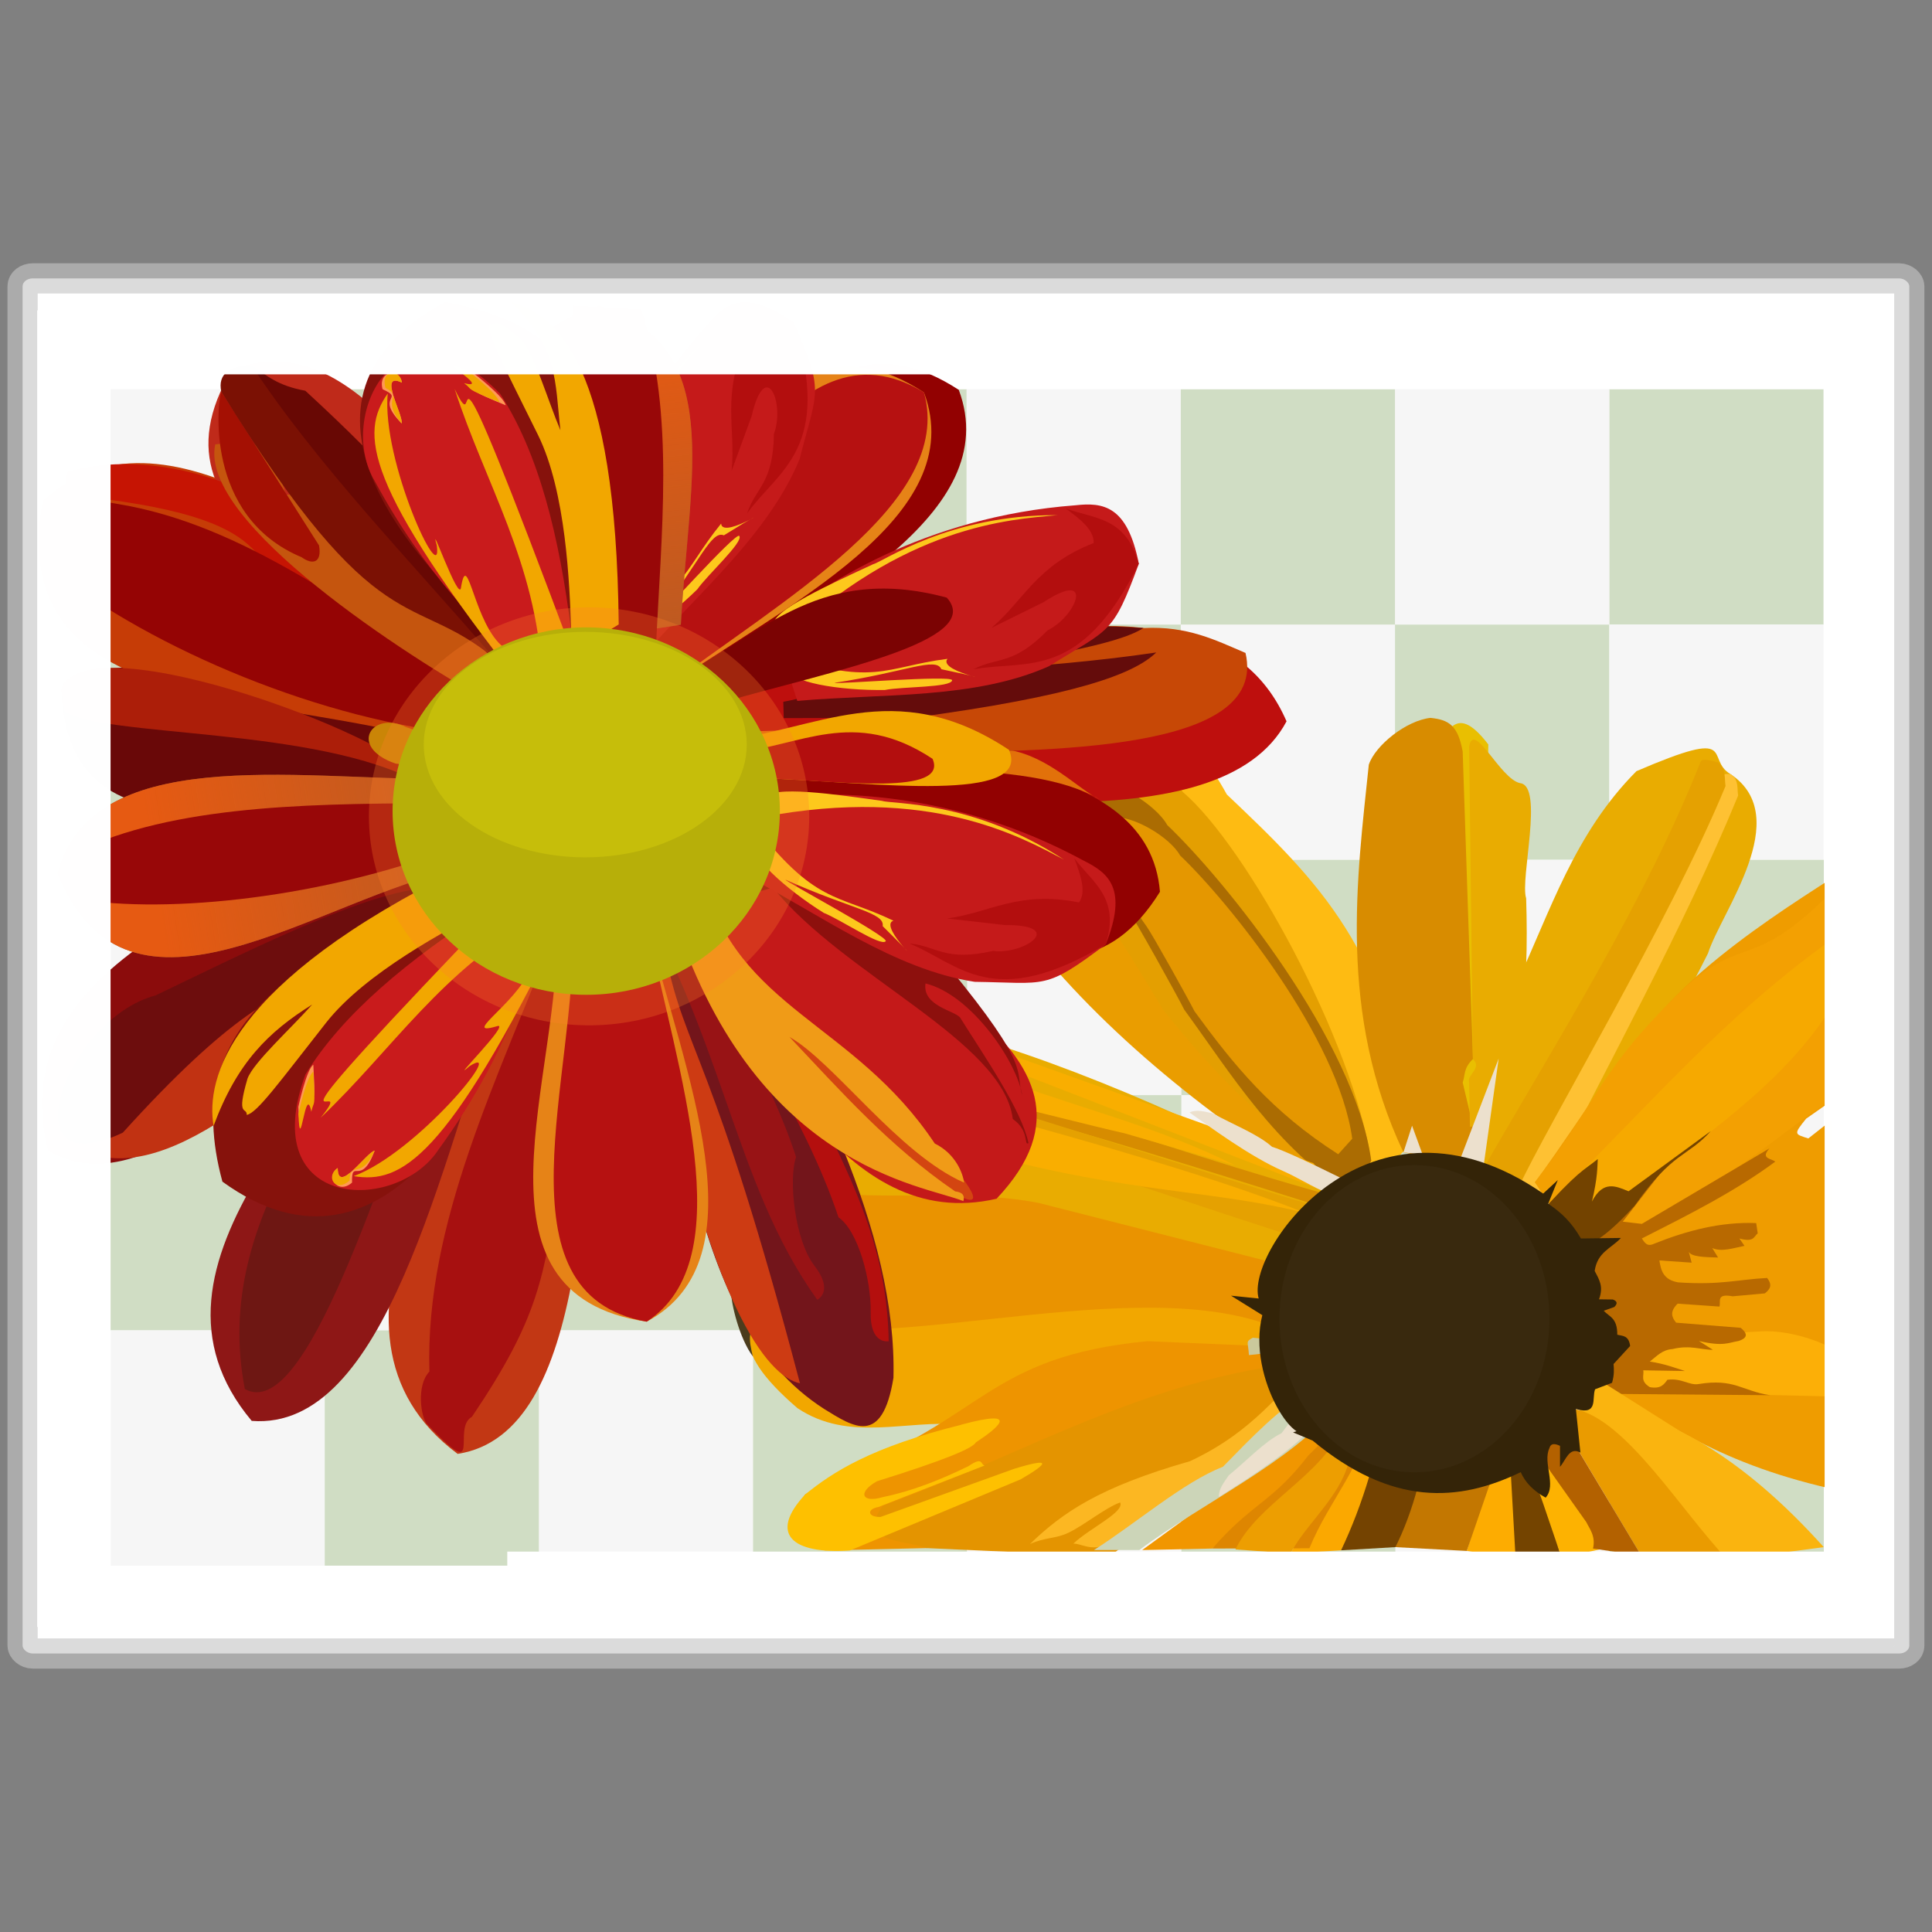 <?xml version="1.0" encoding="UTF-8" standalone="no"?>
<!-- Created with Inkscape (http://www.inkscape.org/) -->

<svg
   xmlns:dc="http://purl.org/dc/elements/1.1/"
   xmlns:cc="http://creativecommons.org/ns#"
   xmlns:rdf="http://www.w3.org/1999/02/22-rdf-syntax-ns#"
   xmlns:svg="http://www.w3.org/2000/svg"
   xmlns="http://www.w3.org/2000/svg"
   xmlns:xlink="http://www.w3.org/1999/xlink"
   xmlns:sodipodi="http://sodipodi.sourceforge.net/DTD/sodipodi-0.dtd"
   xmlns:inkscape="http://www.inkscape.org/namespaces/inkscape"
   width="64"
   height="64"
   viewBox="0 0 16.933 16.933"
   version="1.1"
   id="svg1111"
   inkscape:version="0.92.4 (5da689c313, 2019-01-14)"
   sodipodi:docname="image-png.svg">
  <rect x="0" y="0" width="16.933" height="16.933" fill="#808080" stroke="none"/>
  <defs
     id="defs1105">
    <linearGradient
       inkscape:collect="always"
       id="linearGradient1716">
      <stop
         style="stop-color:#e65a12;stop-opacity:1;"
         offset="0"
         id="stop1712" />
      <stop
         style="stop-color:#e65a12;stop-opacity:0;"
         offset="1"
         id="stop1714" />
    </linearGradient>
    <linearGradient
       inkscape:collect="always"
       xlink:href="#linearGradient1716"
       id="linearGradient1718"
       x1="-36.766"
       y1="282.397"
       x2="-31.2"
       y2="281.537"
       gradientUnits="userSpaceOnUse"
       gradientTransform="translate(-7.16,-1.222)" />
    <linearGradient
       inkscape:collect="always"
       xlink:href="#linearGradient1716"
       id="linearGradient1749"
       gradientUnits="userSpaceOnUse"
       gradientTransform="translate(-7.16,-1.222)"
       x1="-36.766"
       y1="282.397"
       x2="-31.2"
       y2="281.537" />
  </defs>
  <sodipodi:namedview
     id="base"
     pagecolor="#ffffff"
     bordercolor="#666666"
     borderopacity="1.0"
     inkscape:pageopacity="0.0"
     inkscape:pageshadow="2"
     inkscape:zoom="4"
     inkscape:cx="-24.454972"
     inkscape:cy="63.923074"
     inkscape:document-units="mm"
     inkscape:current-layer="layer1"
     showgrid="false"
     units="px"
     inkscape:window-width="1280"
     inkscape:window-height="954"
     inkscape:window-x="0"
     inkscape:window-y="0"
     inkscape:window-maximized="1" />
  <g
     inkscape:label="Layer 1"
     inkscape:groupmode="layer"
     id="layer1"
     transform="translate(0,-280.067)">
    <g
       id="g1984">
      <g
         id="g1716">
        <rect
           style="fill:#ffffff;fill-opacity:1;stroke:#c5c5c5;stroke-width:0.265;stroke-opacity:0.62;stroke-miterlimit:4;stroke-dasharray:none;stroke-linejoin:round;stroke-linecap:round"
           id="rect1858"
           width="16.536"
           height="12.052"
           x="0.198"
           y="282.507"
           rx="0.089"
           ry="0.069" />
        <g
           id="g1437"
           transform="matrix(1,0,0,0.873,-17.353,35.685)">
          <g
             transform="matrix(0.811,0,0,1,41.274,0.35)"
             id="g1165">
            <rect
               style="fill:#d0ddc4;fill-opacity:1;stroke:none;stroke-width:0.265;stroke-opacity:1"
               id="rect862-0"
               width="2.315"
               height="2.362"
               x="-12.104"
               y="283.492"
               rx="0"
               ry="0" />
            <rect
               style="fill:#f6f6f6;fill-opacity:1;stroke:none;stroke-width:0.265;stroke-opacity:1"
               id="rect862-3-62"
               width="2.315"
               height="2.362"
               x="-14.42"
               y="283.492"
               rx="0"
               ry="0" />
            <rect
               style="fill:#f6f6f6;fill-opacity:1;stroke:none;stroke-width:0.265;stroke-opacity:1"
               id="rect862-3-6-6"
               width="2.315"
               height="2.362"
               x="-12.104"
               y="285.854"
               rx="0"
               ry="0" />
            <rect
               style="fill:#f6f6f6;fill-opacity:1;stroke:none;stroke-width:0.265;stroke-opacity:1"
               id="rect862-3-6-7-1"
               width="2.315"
               height="2.362"
               x="-16.735"
               y="285.854"
               rx="0"
               ry="0" />
            <rect
               style="fill:#f6f6f6;fill-opacity:1;stroke:none;stroke-width:0.265;stroke-opacity:1"
               id="rect862-3-6-7-5-8"
               width="2.315"
               height="2.362"
               x="-19.05"
               y="283.492"
               rx="0"
               ry="0" />
            <rect
               style="fill:#d0ddc4;fill-opacity:1;stroke:none;stroke-width:0.265;stroke-opacity:1"
               id="rect862-35-7"
               width="2.315"
               height="2.362"
               x="-16.735"
               y="283.492"
               rx="0"
               ry="0" />
            <rect
               style="fill:#d0ddc4;fill-opacity:1;stroke:none;stroke-width:0.265;stroke-opacity:1"
               id="rect862-35-6-9"
               width="2.315"
               height="2.362"
               x="-14.42"
               y="285.854"
               rx="0"
               ry="0" />
            <rect
               style="fill:#d0ddc4;fill-opacity:1;stroke:none;stroke-width:0.265;stroke-opacity:1"
               id="rect862-35-6-2-2"
               width="2.315"
               height="2.362"
               x="-19.05"
               y="285.854"
               rx="0"
               ry="0" />
            <rect
               style="fill:#f6f6f6;fill-opacity:1;stroke:none;stroke-width:0.265;stroke-opacity:1"
               id="rect862-3-6-7-5-9-02"
               width="2.315"
               height="2.362"
               x="-21.365"
               y="285.854"
               rx="0"
               ry="0" />
            <rect
               style="fill:#d0ddc4;fill-opacity:1;stroke:none;stroke-width:0.265;stroke-opacity:1"
               id="rect862-35-6-2-1-3"
               width="2.315"
               height="2.362"
               x="-21.365"
               y="283.492"
               rx="0"
               ry="0" />
            <rect
               style="fill:#f6f6f6;fill-opacity:1;stroke:none;stroke-width:0.265;stroke-opacity:1"
               id="rect862-3-6-7-5-9-2-7"
               width="2.315"
               height="2.362"
               x="-23.68"
               y="283.492"
               rx="1.7763568e-15"
               ry="0" />
            <rect
               style="fill:#d0ddc4;fill-opacity:1;stroke:none;stroke-width:0.265;stroke-opacity:1"
               id="rect862-35-6-2-1-7-5"
               width="2.315"
               height="2.362"
               x="-23.68"
               y="285.854"
               rx="1.7763568e-15"
               ry="0" />
            <rect
               style="fill:#f6f6f6;fill-opacity:1;stroke:none;stroke-width:0.265;stroke-opacity:1"
               id="rect862-3-6-7-5-9-0-9"
               width="2.315"
               height="2.362"
               x="-25.996"
               y="285.854"
               rx="0"
               ry="0" />
            <rect
               style="fill:#d0ddc4;fill-opacity:1;stroke:none;stroke-width:0.265;stroke-opacity:1"
               id="rect862-35-6-2-1-7-9-2"
               width="2.315"
               height="2.362"
               x="-25.996"
               y="283.492"
               rx="0"
               ry="0" />
            <rect
               style="fill:#d0ddc4;fill-opacity:1;stroke:none;stroke-width:0.265;stroke-opacity:1"
               id="rect862-35-6-2-1-7-9-3-2"
               width="2.315"
               height="2.362"
               x="-28.311"
               y="285.854"
               rx="0"
               ry="0" />
            <rect
               style="fill:#f6f6f6;fill-opacity:1;stroke:none;stroke-width:0.265;stroke-opacity:1"
               id="rect862-3-6-7-5-9-0-6-8"
               width="2.315"
               height="2.362"
               x="-28.311"
               y="283.492"
               rx="0"
               ry="0" />
          </g>
          <rect
             ry="0"
             rx="0"
             y="288.566"
             x="31.461"
             height="2.362"
             width="1.877"
             id="rect862-0-7"
             style="fill:#d0ddc4;fill-opacity:1;stroke:none;stroke-width:0.238;stroke-opacity:1" />
          <rect
             ry="0"
             rx="0"
             y="288.566"
             x="29.584"
             height="2.362"
             width="1.877"
             id="rect862-3-62-3"
             style="fill:#f6f6f6;fill-opacity:1;stroke:none;stroke-width:0.238;stroke-opacity:1" />
          <rect
             ry="0"
             rx="0"
             y="290.928"
             x="31.461"
             height="2.362"
             width="1.877"
             id="rect862-3-6-6-6"
             style="fill:#f6f6f6;fill-opacity:1;stroke:none;stroke-width:0.238;stroke-opacity:1" />
          <rect
             ry="0"
             rx="0"
             y="290.928"
             x="27.707"
             height="2.362"
             width="1.877"
             id="rect862-3-6-7-1-1"
             style="fill:#f6f6f6;fill-opacity:1;stroke:none;stroke-width:0.238;stroke-opacity:1" />
          <rect
             ry="0"
             rx="0"
             y="288.566"
             x="25.83"
             height="2.362"
             width="1.877"
             id="rect862-3-6-7-5-8-2"
             style="fill:#f6f6f6;fill-opacity:1;stroke:none;stroke-width:0.238;stroke-opacity:1" />
          <rect
             ry="0"
             rx="0"
             y="288.566"
             x="27.707"
             height="2.362"
             width="1.877"
             id="rect862-35-7-9"
             style="fill:#d0ddc4;fill-opacity:1;stroke:none;stroke-width:0.238;stroke-opacity:1" />
          <rect
             ry="0"
             rx="0"
             y="290.928"
             x="29.584"
             height="2.362"
             width="1.877"
             id="rect862-35-6-9-3"
             style="fill:#d0ddc4;fill-opacity:1;stroke:none;stroke-width:0.238;stroke-opacity:1" />
          <rect
             ry="0"
             rx="0"
             y="290.928"
             x="25.83"
             height="2.362"
             width="1.877"
             id="rect862-35-6-2-2-1"
             style="fill:#d0ddc4;fill-opacity:1;stroke:none;stroke-width:0.238;stroke-opacity:1" />
          <rect
             ry="0"
             rx="0"
             y="290.928"
             x="23.953"
             height="2.362"
             width="1.877"
             id="rect862-3-6-7-5-9-02-9"
             style="fill:#f6f6f6;fill-opacity:1;stroke:none;stroke-width:0.238;stroke-opacity:1" />
          <rect
             ry="0"
             rx="0"
             y="288.566"
             x="23.953"
             height="2.362"
             width="1.877"
             id="rect862-35-6-2-1-3-4"
             style="fill:#d0ddc4;fill-opacity:1;stroke:none;stroke-width:0.238;stroke-opacity:1" />
          <rect
             ry="0"
             rx="1.4401351e-15"
             y="288.566"
             x="22.076"
             height="2.362"
             width="1.877"
             id="rect862-3-6-7-5-9-2-7-7"
             style="fill:#f6f6f6;fill-opacity:1;stroke:none;stroke-width:0.238;stroke-opacity:1" />
          <rect
             ry="0"
             rx="1.4401351e-15"
             y="290.928"
             x="22.076"
             height="2.362"
             width="1.877"
             id="rect862-35-6-2-1-7-5-8"
             style="fill:#d0ddc4;fill-opacity:1;stroke:none;stroke-width:0.238;stroke-opacity:1" />
          <rect
             ry="0"
             rx="0"
             y="290.928"
             x="20.199"
             height="2.362"
             width="1.877"
             id="rect862-3-6-7-5-9-0-9-4"
             style="fill:#f6f6f6;fill-opacity:1;stroke:none;stroke-width:0.238;stroke-opacity:1" />
          <rect
             ry="0"
             rx="0"
             y="288.566"
             x="20.199"
             height="2.362"
             width="1.877"
             id="rect862-35-6-2-1-7-9-2-5"
             style="fill:#d0ddc4;fill-opacity:1;stroke:none;stroke-width:0.238;stroke-opacity:1" />
          <rect
             ry="0"
             rx="0"
             y="290.928"
             x="18.322"
             height="2.362"
             width="1.877"
             id="rect862-35-6-2-1-7-9-3-2-0"
             style="fill:#d0ddc4;fill-opacity:1;stroke:none;stroke-width:0.238;stroke-opacity:1" />
          <rect
             ry="0"
             rx="0"
             y="288.566"
             x="18.322"
             height="2.362"
             width="1.877"
             id="rect862-3-6-7-5-9-0-6-8-3"
             style="fill:#f6f6f6;fill-opacity:1;stroke:none;stroke-width:0.238;stroke-opacity:1" />
          <rect
             transform="scale(-1)"
             ry="0"
             rx="0"
             y="-295.652"
             x="-20.199"
             height="2.362"
             width="1.877"
             id="rect862-3-6-6-6-6"
             style="fill:#f6f6f6;fill-opacity:1;stroke:none;stroke-width:0.238;stroke-opacity:1" />
          <rect
             transform="scale(-1)"
             ry="0"
             rx="0"
             y="-295.652"
             x="-23.953"
             height="2.362"
             width="1.877"
             id="rect862-3-6-7-1-1-1"
             style="fill:#f6f6f6;fill-opacity:1;stroke:none;stroke-width:0.238;stroke-opacity:1" />
          <rect
             transform="scale(-1)"
             ry="0"
             rx="0"
             y="-295.652"
             x="-22.076"
             height="2.362"
             width="1.877"
             id="rect862-35-6-9-3-0"
             style="fill:#d0ddc4;fill-opacity:1;stroke:none;stroke-width:0.238;stroke-opacity:1" />
          <rect
             transform="scale(-1)"
             ry="0"
             rx="0"
             y="-295.652"
             x="-25.83"
             height="2.362"
             width="1.877"
             id="rect862-35-6-2-2-1-6"
             style="fill:#d0ddc4;fill-opacity:1;stroke:none;stroke-width:0.238;stroke-opacity:1" />
          <rect
             transform="scale(-1)"
             ry="0"
             rx="0"
             y="-295.652"
             x="-27.707"
             height="2.362"
             width="1.877"
             id="rect862-3-6-7-5-9-02-9-3"
             style="fill:#f6f6f6;fill-opacity:1;stroke:none;stroke-width:0.238;stroke-opacity:1" />
          <rect
             transform="scale(-1)"
             ry="0"
             rx="1.4401352e-15"
             y="-295.652"
             x="-29.584"
             height="2.362"
             width="1.877"
             id="rect862-35-6-2-1-7-5-8-2"
             style="fill:#d0ddc4;fill-opacity:1;stroke:none;stroke-width:0.238;stroke-opacity:1" />
          <rect
             transform="scale(-1)"
             ry="0"
             rx="0"
             y="-295.652"
             x="-31.461"
             height="2.362"
             width="1.877"
             id="rect862-3-6-7-5-9-0-9-4-0"
             style="fill:#f6f6f6;fill-opacity:1;stroke:none;stroke-width:0.238;stroke-opacity:1" />
          <rect
             transform="scale(-1)"
             ry="0"
             rx="0"
             y="-295.652"
             x="-33.338"
             height="2.362"
             width="1.877"
             id="rect862-35-6-2-1-7-9-3-2-0-6"
             style="fill:#d0ddc4;fill-opacity:1;stroke:none;stroke-width:0.238;stroke-opacity:1" />
        </g>
      </g>
      <g
         transform="matrix(0.777,0,0,0.776,18.306,66.944)"
         id="g1671">
        <g
           id="g1564">
          <g
             transform="matrix(1.323,0,0,1.077,20.712,-19.866)"
             id="g1498">
            <g
               id="g1481">
              <path
                 sodipodi:nodetypes="ccccc"
                 inkscape:connector-curvature="0"
                 id="path1413"
                 d="m -22.242,285.871 0.843,-0.48 c -0.219,-1.981 -1.009,-2.862 -1.786,-3.77 -0.965,-1.004 -2.331,-0.048 -1.654,1.422 0.63,1.06 1.526,1.988 2.596,2.828 z"
                 style="fill:#ea9d00;fill-opacity:1;stroke:none;stroke-width:0.265px;stroke-linecap:butt;stroke-linejoin:miter;stroke-opacity:1" />
              <path
                 sodipodi:nodetypes="cccsccc"
                 inkscape:connector-curvature="0"
                 id="path1413-7"
                 d="m -21.622,285.696 0.224,-0.304 c -0.219,-1.981 -0.828,-2.699 -1.605,-3.607 -0.318,-0.708 -0.643,-0.976 -0.884,0.511 -0.031,0.188 -0.128,0.356 -0.033,0.589 0.63,1.06 1.234,2.147 2.304,2.987 z"
                 style="fill:#febb12;fill-opacity:1;stroke:none;stroke-width:0.265px;stroke-linecap:butt;stroke-linejoin:miter;stroke-opacity:1" />
            </g>
            <path
               style="fill:#e49f01;fill-opacity:1;stroke:none;stroke-width:0.176px;stroke-linecap:butt;stroke-linejoin:miter;stroke-opacity:1"
               d="m -21.93,285.817 0.157,-0.192 c -0.154,-1.252 -1.059,-3.293 -1.606,-3.867 -0.224,-0.447 -1.995,-0.757 -0.706,1.232 0.068,0.104 0.47,0.903 0.537,1.051 0.443,0.67 0.864,1.245 1.617,1.776 z"
               id="path1413-7-9-0"
               inkscape:connector-curvature="0"
               sodipodi:nodetypes="cccscc" />
            <g
               id="g1477">
              <path
                 sodipodi:nodetypes="cccscc"
                 inkscape:connector-curvature="0"
                 id="path1413-7-9"
                 d="m -21.92,286.009 0.148,-0.384 c -0.138,-1.252 -1.248,-2.946 -1.739,-3.519 -0.201,-0.447 -1.495,-1.104 -0.337,0.885 0.061,0.104 0.422,0.903 0.482,1.051 0.398,0.67 0.77,1.437 1.446,1.968 z"
                 style="fill:#ab6c02;fill-opacity:1;stroke:none;stroke-width:0.167px;stroke-linecap:butt;stroke-linejoin:miter;stroke-opacity:1" />
              <path
                 sodipodi:nodetypes="cccscc"
                 inkscape:connector-curvature="0"
                 id="path1413-7-9-2"
                 d="m -22.053,285.557 0.119,-0.162 c -0.117,-1.057 -1.054,-2.487 -1.468,-2.971 -0.17,-0.378 -1.262,-0.932 -0.284,0.747 0.051,0.088 0.356,0.762 0.407,0.887 0.336,0.566 0.655,1.051 1.226,1.5 z"
                 style="fill:#e59700;fill-opacity:1;stroke:none;stroke-width:0.141px;stroke-linecap:butt;stroke-linejoin:miter;stroke-opacity:1" />
            </g>
          </g>
          <g
             transform="translate(7.154,0.14)"
             id="g1000">
            <path
               style="fill:#e9ac01;fill-opacity:1;stroke:none;stroke-width:0.265px;stroke-linecap:butt;stroke-linejoin:miter;stroke-opacity:1"
               d="m -14.336,287.575 1.029,0.409 c 0.82,-0.831 1.38,-1.757 1.859,-2.713 0.15,-0.471 0.978,-1.536 0.257,-2.023 -0.301,-0.173 0.115,-0.543 -1.064,-0.035 -0.706,0.711 -0.969,1.582 -1.356,2.409 z"
               id="path978"
               inkscape:connector-curvature="0"
               sodipodi:nodetypes="ccccccc" />
            <path
               style="fill:#fec133;fill-opacity:1;stroke:none;stroke-width:0.265px;stroke-linecap:butt;stroke-linejoin:miter;stroke-opacity:1"
               d="m -13.657,287.838 0.351,0.147 c 0.731,-1.473 1.575,-2.98 2.198,-4.496 -0.013,-0.084 0.01,-0.177 -0.082,-0.24 -0.064,-0.014 -0.104,0.006 -0.129,0.047 -0.624,1.58 -1.519,3.114 -2.338,4.542 z"
               id="path980"
               inkscape:connector-curvature="0"
               sodipodi:nodetypes="cccccc" />
            <path
               style="fill:#e5a101;fill-opacity:1;stroke:none;stroke-width:0.265px;stroke-linecap:butt;stroke-linejoin:miter;stroke-opacity:1"
               d="m -13.984,287.707 0.396,0.216 c 0.316,-0.692 1.715,-3.026 2.338,-4.542 -0.013,-0.084 0.007,-0.205 -0.085,-0.267 -0.064,-0.014 -0.17,-0.052 -0.195,-0.011 -0.624,1.58 -1.634,3.176 -2.454,4.604 z"
               id="path980-6"
               inkscape:connector-curvature="0"
               sodipodi:nodetypes="cccccc" />
          </g>
          <g
             id="g976">
            <path
               style="fill:#e9bf01;fill-opacity:1;stroke:none;stroke-width:0.265px;stroke-linecap:butt;stroke-linejoin:miter;stroke-opacity:1"
               d="m -7.425,283.142 c 0.184,-0.133 0.249,-0.62 0.653,-0.091 l -0.058,4.796 -0.347,-0.041 z"
               id="path971"
               inkscape:connector-curvature="0"
               sodipodi:nodetypes="ccccc" />
            <path
               style="fill:#d88c00;fill-opacity:1;stroke:none;stroke-width:0.265px;stroke-linecap:butt;stroke-linejoin:miter;stroke-opacity:1"
               d="m -7.729,287.658 0.9,0.189 -0.232,-0.978 c 0.031,-0.086 0.006,-0.159 0.116,-0.265 l -0.116,-3.473 c -0.054,-0.296 -0.156,-0.359 -0.364,-0.38 -0.273,0.03 -0.623,0.311 -0.695,0.529 -0.132,1.276 -0.35,2.802 0.39,4.377 z"
               id="path954"
               inkscape:connector-curvature="0"
               sodipodi:nodetypes="cccccccc" />
            <path
               style="fill:#e9ac01;fill-opacity:1;stroke:none;stroke-width:0.265px;stroke-linecap:butt;stroke-linejoin:miter;stroke-opacity:1"
               d="m -6.822,287.344 -0.157,0.026 -0.009,-0.501 c -0.031,-0.086 0.152,-0.159 0.042,-0.265 l -0.042,-3.531 c 0.054,-0.296 0.348,0.366 0.574,0.415 0.273,0.03 -0.002,1.083 0.069,1.301 0.033,1.06 -0.047,1.962 -0.478,2.554 z"
               id="path954-3"
               inkscape:connector-curvature="0"
               sodipodi:nodetypes="cccccccc" />
          </g>
          <g
             transform="translate(8.095,-1.577)"
             id="g1027">
            <path
               style="fill:#ef9c00;fill-opacity:1;stroke:none;stroke-width:0.265px;stroke-linecap:butt;stroke-linejoin:miter;stroke-opacity:1"
               d="m -14.341,289.574 0.744,0.827 -0.099,1.356 c 0.725,0.472 1.361,0.97 2.679,1.273 l 0.033,-4.167 -0.273,0.215 c -0.157,-0.05 -0.169,-0.044 -0.025,-0.223 l 0.248,-0.174 0.05,-2.547 c -0.416,0.268 -0.974,0.626 -1.472,1.058 -0.835,0.725 -1.289,1.577 -1.885,2.381 z"
               id="path1002"
               inkscape:connector-curvature="0"
               sodipodi:nodetypes="ccccccccccc" />
            <path
               style="fill:#f3a002;fill-opacity:1;stroke:none;stroke-width:0.265px;stroke-linecap:butt;stroke-linejoin:miter;stroke-opacity:1"
               d="m -11.052,286.349 c -0.913,0.901 -0.961,0.354 -1.783,1.209 -0.769,0.761 -0.889,1.239 -1.507,2.015 l 0.624,0.949 c 2.295,-1.493 2.4,-1.714 2.684,-1.842 z"
               id="path1004"
               inkscape:connector-curvature="0"
               sodipodi:nodetypes="cccccc" />
            <path
               style="fill:#f6a900;fill-opacity:1;stroke:none;stroke-width:0.265px;stroke-linecap:butt;stroke-linejoin:miter;stroke-opacity:1"
               d="m -14.006,289.641 c 0.96,-0.944 1.792,-1.931 2.993,-2.795 v 0.777 c -0.652,1.013 -1.727,1.603 -2.613,2.381 z"
               id="path1006"
               inkscape:connector-curvature="0"
               sodipodi:nodetypes="ccccc" />
            <path
               style="fill:#fcaf07;fill-opacity:1;stroke:none;stroke-width:0.268px;stroke-linecap:butt;stroke-linejoin:miter;stroke-opacity:1"
               d="m -13.499,291.934 2.492,0.058 4e-6,-0.554 c -0.174,-0.09 -0.48,-0.191 -0.763,-0.182 l -1.763,0.099 z"
               id="path1014"
               inkscape:connector-curvature="0"
               sodipodi:nodetypes="cccccc" />
            <g
               id="g1018">
              <path
                 sodipodi:nodetypes="cccscccccccccccccccccccccccccccccccccc"
                 inkscape:connector-curvature="0"
                 id="path1012"
                 d="m -14.029,290.423 0.298,1.538 2.042,0.017 c -0.316,-0.048 -0.402,-0.192 -0.805,-0.126 -0.11,0.018 -0.189,-0.07 -0.353,-0.048 -0.038,0.052 -0.074,0.106 -0.198,0.083 -0.113,-0.069 -0.062,-0.132 -0.074,-0.19 l 0.471,0.008 c -0.12,-0.038 -0.225,-0.08 -0.397,-0.107 0.076,-0.058 0.139,-0.134 0.256,-0.141 0.198,-0.05 0.333,0.011 0.455,0.008 l -0.157,-0.099 c 0.278,0.065 0.333,0.018 0.446,0 0.115,-0.037 0.097,-0.09 0.025,-0.149 l -0.728,-0.058 c -0.048,-0.059 -0.077,-0.123 0.017,-0.215 l 0.471,0.033 c 0.02,-0.054 -0.043,-0.152 0.149,-0.116 l 0.364,-0.033 c 0.051,-0.042 0.093,-0.088 0.025,-0.174 -0.333,0.017 -0.519,0.082 -1,0.05 -0.169,-0.027 -0.198,-0.134 -0.215,-0.248 l 0.364,0.025 -0.033,-0.124 c 0.025,0.058 0.177,0.062 0.331,0.066 l -0.066,-0.107 c 0.105,0.047 0.238,3.8e-4 0.364,-0.025 l -0.058,-0.083 c 0.167,0.046 0.162,-0.022 0.207,-0.058 l -0.017,-0.116 c -0.396,-0.016 -0.776,0.083 -1.149,0.232 -0.084,0.041 -0.109,-0.013 -0.141,-0.058 0.522,-0.265 1.047,-0.528 1.505,-0.868 -0.045,-0.037 -0.171,-0.032 -0.066,-0.149 l -1.439,0.852 -0.215,-0.025 0.43,-0.554 z"
                 style="fill:#b86900;fill-opacity:1;stroke:none;stroke-width:0.265px;stroke-linecap:butt;stroke-linejoin:miter;stroke-opacity:1" />
              <path
                 sodipodi:nodetypes="cccccccc"
                 inkscape:connector-curvature="0"
                 id="path1010"
                 d="m -14.327,289.972 c 0.483,-0.54 0.532,-0.529 0.695,-0.661 -0.006,0.093 -1.53e-4,0.203 -0.066,0.48 0.127,-0.245 0.271,-0.174 0.413,-0.116 l 0.928,-0.68 c -0.267,0.297 -0.425,0.224 -0.861,0.845 -0.454,0.498 -0.54,0.408 -0.81,0.612 z"
                 style="fill:#734300;fill-opacity:1;stroke:none;stroke-width:0.265px;stroke-linecap:butt;stroke-linejoin:miter;stroke-opacity:1" />
            </g>
          </g>
          <g
             transform="translate(14.193,-5.415)"
             id="g1378">
            <g
               id="g1298"
               transform="translate(3.258,2.879)">
              <path
                 sodipodi:nodetypes="cccccc"
                 inkscape:connector-curvature="0"
                 id="path1279"
                 d="m -26.695,292.346 -3.473,0.924 c -0.616,-0.061 -1.262,0.206 -1.848,-0.187 -0.807,-0.694 -0.61,-1.006 -0.117,-1.204 1.75,-0.24 3.551,-0.054 5.361,0.155 z"
                 style="fill:#f2a700;fill-opacity:1;stroke:none;stroke-width:0.265px;stroke-linecap:butt;stroke-linejoin:miter;stroke-opacity:1" />
              <path
                 sodipodi:nodetypes="cccccc"
                 inkscape:connector-curvature="0"
                 id="path1279-6"
                 d="m -26.695,291.411 -3.473,-0.924 c -1.259,-0.219 -1.262,-0.206 -1.848,0.187 -0.807,0.694 -0.965,1.159 -0.472,1.357 1.168,0.553 4.076,-0.47 5.734,0.093 z"
                 style="fill:#ea9300;fill-opacity:1;stroke:none;stroke-width:0.265px;stroke-linecap:butt;stroke-linejoin:miter;stroke-opacity:1" />
            </g>
            <g
               id="g1328">
              <path
                 sodipodi:nodetypes="ccccccc"
                 inkscape:connector-curvature="0"
                 id="path1219-9"
                 d="m -28.671,296.937 c -0.299,0.425 -0.048,0.531 0.222,0.632 l 1.151,-0.026 4.556,-2.249 -2.07,-0.088 c -1.812,0.176 -1.854,0.896 -3.431,1.463 z"
                 style="fill:#ee9400;fill-opacity:1;stroke:none;stroke-width:0.265px;stroke-linecap:butt;stroke-linejoin:miter;stroke-opacity:1" />
              <g
                 id="g1260">
                <path
                   style="fill:#e49400;fill-opacity:1;stroke:none;stroke-width:0.265px;stroke-linecap:butt;stroke-linejoin:miter;stroke-opacity:1"
                   d="m -27.795,297.063 c -0.299,0.425 0.226,0.38 0.496,0.48 l 2.058,0.094 2.39,-1.731 -0.165,-0.463 c -1.812,0.176 -3.202,1.054 -4.779,1.621 z"
                   id="path1219"
                   inkscape:connector-curvature="0"
                   sodipodi:nodetypes="cccccc" />
                <g
                   id="g1217">
                  <g
                     transform="translate(1.217,0.037)"
                     id="g1074">
                    <path
                       style="fill:#fdac01;fill-opacity:1;stroke:none;stroke-width:0.265px;stroke-linecap:butt;stroke-linejoin:miter;stroke-opacity:1"
                       d="m -21.754,296.253 -0.12,1.371 -0.551,-0.086 c 0.169,-0.535 0.281,-1.066 0.533,-1.434 0.101,-0.098 0.097,0.033 0.137,0.15 z"
                       id="path1035-7-5"
                       inkscape:connector-curvature="0"
                       sodipodi:nodetypes="cccccc" />
                    <path
                       style="fill:#744400;fill-opacity:1;stroke:none;stroke-width:0.265px;stroke-linecap:butt;stroke-linejoin:miter;stroke-opacity:1"
                       d="m -21.951,296.253 0.077,1.371 0.518,-0.009 c -0.169,-0.535 -0.206,-1.144 -0.458,-1.512 -0.101,-0.098 -0.097,0.033 -0.137,0.15 z"
                       id="path1035-7"
                       inkscape:connector-curvature="0"
                       sodipodi:nodetypes="cccccc" />
                  </g>
                  <g
                     id="g1081">
                    <path
                       style="fill:#fdb201;fill-opacity:1;stroke:none;stroke-width:0.265px;stroke-linecap:butt;stroke-linejoin:miter;stroke-opacity:1"
                       d="m -20.581,296.431 c 0.047,0.023 0.442,1.222 0.442,1.222 l 0.542,-0.12 c -0.169,-0.535 -0.545,-0.85 -0.797,-1.218 -0.101,-0.098 -0.147,-3.4e-4 -0.187,0.117 z"
                       id="path1035"
                       inkscape:connector-curvature="0"
                       sodipodi:nodetypes="ccccc" />
                    <g
                       id="g1040">
                      <path
                         sodipodi:nodetypes="cccccc"
                         inkscape:connector-curvature="0"
                         id="path1029"
                         d="m -19.794,295.594 0.992,0.628 c 0.658,0.33 1.213,0.855 1.621,1.31 l -1.084,0.144 -1.727,-1.752 c -0.091,-0.268 0.081,-0.272 0.198,-0.331 z"
                         style="fill:#fab40f;fill-opacity:1;stroke:none;stroke-width:0.265px;stroke-linecap:butt;stroke-linejoin:miter;stroke-opacity:1" />
                      <path
                         sodipodi:nodetypes="ccccc"
                         inkscape:connector-curvature="0"
                         id="path1031"
                         d="m -19.976,295.975 c 0.574,0.13 1.176,1.134 1.711,1.702 l -0.974,-0.048 -0.968,-1.621 z"
                         style="fill:#ea9b00;fill-opacity:1;stroke:none;stroke-width:0.265px;stroke-linecap:butt;stroke-linejoin:miter;stroke-opacity:1" />
                      <path
                         sodipodi:nodetypes="cccccc"
                         inkscape:connector-curvature="0"
                         id="path1033"
                         d="m -20.537,296.291 0.678,0.959 c 0.03,0.066 0.109,0.155 0.075,0.298 l 0.545,0.081 -1.017,-1.702 z"
                         style="fill:#b36100;fill-opacity:1;stroke:none;stroke-width:0.265px;stroke-linecap:butt;stroke-linejoin:miter;stroke-opacity:1" />
                    </g>
                  </g>
                  <path
                     sodipodi:nodetypes="ccccc"
                     inkscape:connector-curvature="0"
                     id="path1083"
                     d="m -20.766,296.289 -1.129,-0.174 -0.118,1.417 0.805,0.043 z"
                     style="fill:#c37701;fill-opacity:1;stroke:none;stroke-width:0.265px;stroke-linecap:butt;stroke-linejoin:miter;stroke-opacity:1" />
                  <path
                     sodipodi:nodetypes="cccccc"
                     inkscape:connector-curvature="0"
                     id="path1085-3"
                     d="m -22.297,296.092 -0.248,0.408 c -0.246,0.532 -0.38,0.588 -0.65,1.103 l 0.569,-0.035 c 0.207,-0.373 0.48,-0.988 0.483,-1.485 z"
                     style="fill:#fba800;fill-opacity:1;stroke:none;stroke-width:0.322px;stroke-linecap:butt;stroke-linejoin:miter;stroke-opacity:1" />
                  <path
                     sodipodi:nodetypes="cccccc"
                     inkscape:connector-curvature="0"
                     id="path1085"
                     d="m -21.79,296.094 -0.342,-0.187 c -0.06,0.516 -0.248,1.146 -0.494,1.661 l 0.613,-0.036 c 0.189,-0.373 0.36,-0.95 0.363,-1.448 z"
                     style="fill:#744301;fill-opacity:1;stroke:none;stroke-width:0.307px;stroke-linecap:butt;stroke-linejoin:miter;stroke-opacity:1" />
                  <g
                     transform="translate(1.505,0.432)"
                     id="g1142">
                    <path
                       sodipodi:nodetypes="ccccc"
                       style="fill:#f19600;fill-opacity:1;stroke:none;stroke-width:0.265px;stroke-linecap:butt;stroke-linejoin:miter;stroke-opacity:1"
                       d="m -26.374,297.133 0.791,-0.017 1.625,-1.426 -0.21,-0.164 z"
                       id="path1136"
                       inkscape:connector-curvature="0" />
                    <g
                       id="g1134"
                       transform="translate(0.544,2.259)">
                      <path
                         sodipodi:nodetypes="cccccc"
                         inkscape:connector-curvature="0"
                         id="path1085-3-6"
                         d="m -24.634,293.399 -0.411,0.408 c -0.409,0.532 -0.634,0.534 -1.082,1.05 l 1.095,-0.003 c 0.229,-0.562 0.644,-0.974 0.654,-1.464 z"
                         style="fill:#de8601;fill-opacity:1;stroke:none;stroke-width:0.415px;stroke-linecap:butt;stroke-linejoin:miter;stroke-opacity:1" />
                      <path
                         sodipodi:nodetypes="ccccccc"
                         inkscape:connector-curvature="0"
                         id="path1085-3-2"
                         d="m -24.48,293.375 c -0.059,0.01 -0.121,0.083 -0.192,0.129 -0.225,0.532 -0.948,0.848 -1.194,1.363 l 0.622,0.045 c 0.189,-0.373 0.677,-0.724 0.68,-1.222 0.119,-0.189 0.093,-0.243 0.085,-0.315 z"
                         style="fill:#ed9e01;fill-opacity:1;stroke:none;stroke-width:0.307px;stroke-linecap:butt;stroke-linejoin:miter;stroke-opacity:1" />
                    </g>
                  </g>
                  <path
                     sodipodi:nodetypes="ccsccsccscc"
                     inkscape:connector-curvature="0"
                     id="path1144-2"
                     d="m -26.135,297.497 c 0.365,-0.353 0.779,-0.642 1.806,-0.936 0.754,-0.353 0.996,-0.809 1.31,-1.004 0.063,-0.039 0.114,-0.063 0.167,0.089 l 0.077,0.298 c -0.45,0.446 -1.346,0.871 -2.42,1.522 -0.225,0.137 -0.342,0.027 -0.45,0.026 0.186,-0.176 0.583,-0.358 0.527,-0.465 -0.18,0.069 -0.394,0.25 -0.58,0.341 -0.148,0.072 -0.262,0.05 -0.437,0.129 z"
                     style="fill:#fcb722;fill-opacity:1;stroke:none;stroke-width:0.3px;stroke-linecap:butt;stroke-linejoin:miter;stroke-opacity:1" />
                  <g
                     transform="matrix(1,0,0.108,1,-29.236,-0.059)"
                     id="g1166">
                    <path
                       style="fill:#ccd5b8;fill-opacity:1;stroke:none;stroke-width:0.265px;stroke-linecap:butt;stroke-linejoin:miter;stroke-opacity:1"
                       d="m -28.321,297.624 c 0.487,-0.288 1.098,-0.771 1.556,-0.94 0.353,-0.324 0.704,-0.661 1.087,-0.865 l 0.247,0.199 c -0.532,0.595 -1.647,1.097 -2.378,1.606 z"
                       id="path1144"
                       inkscape:connector-curvature="0"
                       sodipodi:nodetypes="cccccc" />
                    <path
                       style="fill:#ece0cd;fill-opacity:1;stroke:none;stroke-width:0.132px;stroke-linecap:butt;stroke-linejoin:miter;stroke-opacity:1"
                       d="m -26.71,296.781 c 0.216,-0.161 0.445,-0.383 0.648,-0.477 0.157,-0.181 0.312,-0.37 0.482,-0.484 l 0.15,0.199 c -0.067,0.1 -0.189,0.145 -0.321,0.264 -0.332,0.297 -0.858,0.598 -1.095,0.742 0.003,-0.086 0.073,-0.164 0.136,-0.243 z"
                       id="path1144-9"
                       inkscape:connector-curvature="0"
                       sodipodi:nodetypes="ccccscc" />
                    <path
                       style="fill:#4b3c1d;fill-opacity:1;stroke:none;stroke-width:0.265px;stroke-linecap:butt;stroke-linejoin:miter;stroke-opacity:1"
                       d="m -25.678,295.819 -0.02,0.146 0.199,-0.088 z"
                       id="path1161"
                       inkscape:connector-curvature="0" />
                  </g>
                </g>
              </g>
              <path
                 inkscape:connector-curvature="0"
                 id="path1161-0-3"
                 d="m -21.533,296.155 -0.146,0.006 0.098,0.371 z"
                 style="fill:#dcdfd6;fill-opacity:1;stroke:none;stroke-width:0.376px;stroke-linecap:butt;stroke-linejoin:miter;stroke-opacity:1" />
              <path
                 sodipodi:nodetypes="ccccccccccccc"
                 inkscape:connector-curvature="0"
                 id="path1277"
                 d="m -26.91,296.149 c 0.698,-0.189 0.399,0.046 0.165,0.2 -0.036,0.065 -0.326,0.192 -1.116,0.439 -0.221,0.124 -0.173,0.251 0.066,0.179 0.336,-0.069 0.655,-0.197 0.967,-0.35 0.168,-0.115 0.132,-0.016 0.182,-0.007 l -1.199,0.469 c -0.133,0.023 -0.123,0.116 0.025,0.112 l 1.505,-0.543 c 0.436,-0.134 0.387,-0.063 0.074,0.119 l -1.926,0.803 c -0.655,0.044 -0.917,-0.188 -0.504,-0.632 0.313,-0.256 0.75,-0.537 1.761,-0.788 z"
                 style="fill:#fec000;fill-opacity:1;stroke:none;stroke-width:0.251px;stroke-linecap:butt;stroke-linejoin:miter;stroke-opacity:1" />
            </g>
            <path
               style="fill:#4b3c1d;fill-opacity:1;stroke:none;stroke-width:0.265px;stroke-linecap:butt;stroke-linejoin:miter;stroke-opacity:1"
               d="m -29.508,294.626 c -5.05e-4,0.156 0.096,0.548 0.247,0.752 -0.048,-0.201 -0.063,-0.305 0.096,-0.439 -0.074,-0.045 -0.178,-0.027 -0.344,-0.313 z"
               id="path1161-0-0"
               inkscape:connector-curvature="0"
               sodipodi:nodetypes="cccc" />
          </g>
          <g
             transform="matrix(1.311,-0.162,0.285,0.99,-74.403,6.025)"
             id="g1411">
            <g
               id="g1000-6"
               transform="rotate(-87.056,-15.101,284.41)">
              <path
                 sodipodi:nodetypes="ccccccc"
                 inkscape:connector-curvature="0"
                 id="path978-2"
                 d="m -14.336,287.575 0.665,0.659 c 0.82,-0.831 1.744,-2.007 2.223,-2.963 0.15,-0.471 0.978,-1.536 0.257,-2.023 -0.301,-0.173 0.115,-0.543 -1.064,-0.035 -1.212,-0.008 -0.796,1.505 -1.174,2.456 z"
                 style="fill:#e9ac01;fill-opacity:1;stroke:none;stroke-width:0.265px;stroke-linecap:butt;stroke-linejoin:miter;stroke-opacity:1" />
              <path
                 sodipodi:nodetypes="cccccc"
                 inkscape:connector-curvature="0"
                 id="path980-61"
                 d="m -13.794,288.133 0.123,0.102 c 0.731,-1.473 1.938,-3.23 2.562,-4.746 -0.013,-0.084 0.01,-0.177 -0.082,-0.24 -0.064,-0.014 -0.104,0.006 -0.129,0.047 -0.624,1.58 -1.655,3.409 -2.475,4.837 z"
                 style="fill:#d78c00;fill-opacity:1;stroke:none;stroke-width:0.265px;stroke-linecap:butt;stroke-linejoin:miter;stroke-opacity:1" />
              <path
                 sodipodi:nodetypes="ccccccc"
                 inkscape:connector-curvature="0"
                 id="path980-6-8"
                 d="m -14.078,287.81 0.284,0.323 c 0.316,-0.692 1.921,-3.236 2.544,-4.752 -0.013,-0.084 0.007,-0.205 -0.085,-0.267 -0.064,-0.014 -0.17,-0.052 -0.195,-0.011 -0.624,1.58 -1.729,3.279 -2.549,4.707 z"
                 style="fill:#e5a101;fill-opacity:1;stroke:none;stroke-width:0.265px;stroke-linecap:butt;stroke-linejoin:miter;stroke-opacity:1" />
            </g>
            <path
               style="fill:#f9ae00;fill-opacity:1;stroke:none;stroke-width:0.265px;stroke-linecap:butt;stroke-linejoin:miter;stroke-opacity:1"
               d="m -16.229,281.532 c 0.845,0.904 1.657,0.42 2.409,0.809 0.958,0.495 1.594,0.586 2.249,0.934 -0.756,-0.593 -1.937,-1.262 -3.11,-1.929 0.6,0.128 1.2,0.507 1.801,0.807 l 0.842,0.503 c -0.523,-0.507 -1.098,-0.808 -1.649,-1.204 -0.097,-0.142 0.056,-0.149 0.094,-0.093 l 2.386,1.82 -0.176,-0.44 -3.368,-2.397 c -0.3,-0.141 -0.611,-0.253 -1.064,0.035 -0.722,0.093 -0.818,0.739 -0.413,1.156 z"
               id="path1404"
               inkscape:connector-curvature="0"
               sodipodi:nodetypes="csccccccccccc" />
          </g>
        </g>
        <path
           style="fill:#cac99c;fill-opacity:1;stroke:none;stroke-width:0.265px;stroke-linecap:butt;stroke-linejoin:miter;stroke-opacity:1"
           d="m -9.429,289.752 c -0.084,0.049 -0.053,0.036 -0.043,0.196 0.405,-0.036 0.563,-0.126 0.297,-0.17 z"
           id="path1161-0-2"
           inkscape:connector-curvature="0"
           sodipodi:nodetypes="cccc" />
        <path
           style="fill:#ece0cd;fill-opacity:1;stroke:none;stroke-width:0.132px;stroke-linecap:butt;stroke-linejoin:miter;stroke-opacity:1"
           d="m -9.876,287.22 c 0.223,0.124 0.505,0.232 0.665,0.376 0.219,0.06 1.337,0.628 1.502,0.731 l -0.807,-0.189 c -0.114,-0.015 -0.406,-0.198 -0.56,-0.264 -0.388,-0.168 -0.85,-0.515 -1.066,-0.666 0.078,-0.038 0.173,-0.01 0.267,0.011 z"
           id="path1144-9-7"
           inkscape:connector-curvature="0"
           sodipodi:nodetypes="ccccsccc" />
        <path
           style="fill:#ece0cd;fill-opacity:1;stroke:none;stroke-width:0.265px;stroke-linecap:butt;stroke-linejoin:miter;stroke-opacity:1"
           d="m -7.512,287.686 -0.217,-0.028 0.097,-0.301 z"
           id="path1161-0"
           inkscape:connector-curvature="0"
           sodipodi:nodetypes="cccc" />
        <path
           style="fill:#ece0cd;fill-opacity:1;stroke:none;stroke-width:0.233px;stroke-linecap:butt;stroke-linejoin:miter;stroke-opacity:1"
           d="m -6.83,287.847 -0.276,-0.068 0.451,-1.18 z"
           id="path1161-0-37"
           inkscape:connector-curvature="0"
           sodipodi:nodetypes="cccc" />
        <path
           style="fill:#342408;fill-opacity:1;stroke:none;stroke-width:0.272px;stroke-linecap:butt;stroke-linejoin:miter;stroke-opacity:1"
           d="m -8.777,290.754 c -0.109,0.357 -0.727,-0.54 -0.544,-1.257 l -0.353,-0.22 0.312,0.032 c -0.156,-0.53 1.252,-2.539 3.209,-1.185 l 0.165,-0.153 -0.108,0.267 c 0.15,0.103 0.258,0.203 0.369,0.393 l 0.451,-0.006 c -0.113,0.121 -0.266,0.16 -0.296,0.373 0.053,0.1 0.102,0.177 0.049,0.32 l 0.155,0.002 c 0.049,0.017 0.059,0.045 0.017,0.085 l -0.119,0.042 c 0.062,0.069 0.154,0.078 0.153,0.271 0.059,0.015 0.129,0.005 0.145,0.127 l -0.187,0.204 c 0.005,0.06 0.009,0.121 -0.017,0.212 l -0.191,0.073 c -0.04,0.1 0.041,0.297 -0.217,0.223 l 0.051,0.492 c -0.126,-0.069 -0.163,0.084 -0.23,0.161 v -0.237 c -0.075,-0.036 -0.108,-0.018 -0.119,0.025 -0.08,0.165 0.084,0.418 -0.043,0.56 -0.132,-0.073 -0.229,-0.167 -0.281,-0.288 -0.701,0.34 -1.454,0.386 -2.347,-0.356 l -0.221,-0.093 z"
           id="path1596"
           inkscape:connector-curvature="0"
           sodipodi:nodetypes="ccccccccccccccccccccccccccccc" />
        <ellipse
           style="fill:#6c5d53;fill-opacity:0.086;stroke:none;stroke-width:0.476;stroke-opacity:1"
           id="path1598"
           cx="-7.605"
           cy="289.537"
           rx="1.523"
           ry="1.735" />
      </g>
      <g
         transform="matrix(0.836,0,0,0.836,32.083,51.698)"
         id="g1310">
        <path
           style="fill:#920101;fill-opacity:1;stroke:none;stroke-width:0.265px;stroke-linecap:butt;stroke-linejoin:miter;stroke-opacity:1"
           d="m -31.771,279.733 0.689,0.653 c 1.313,-0.909 3.245,-1.82 2.757,-3.13 -1.668,-1.088 -2.377,1.355 -3.445,2.477 z"
           id="path1439-1-5"
           inkscape:connector-curvature="0"
           sodipodi:nodetypes="cccc" />
        <path
           style="fill:#be0f0d;fill-opacity:1;stroke:none;stroke-width:0.32px;stroke-linecap:butt;stroke-linejoin:miter;stroke-opacity:1"
           d="m -31.083,280.386 0.149,0.943 c 2.327,0.158 5.347,0.716 6.045,-0.598 -0.828,-1.909 -3.938,-0.508 -6.194,-0.346 z"
           id="path1439-1-5-5"
           inkscape:connector-curvature="0"
           sodipodi:nodetypes="cccc" />
        <path
           style="fill:#920101;fill-opacity:1;stroke:none;stroke-width:0.265px;stroke-linecap:butt;stroke-linejoin:miter;stroke-opacity:1"
           d="m -30.387,281.735 0.347,-0.883 c 1.574,0.267 3.711,0.273 3.824,1.666 -1.049,1.692 -2.728,-0.22 -4.171,-0.783 z"
           id="path1439-1-5-5-4"
           inkscape:connector-curvature="0"
           sodipodi:nodetypes="cccc" />
        <path
           style="fill:#c23714;fill-opacity:1;stroke:none;stroke-width:0.303px;stroke-linecap:butt;stroke-linejoin:miter;stroke-opacity:1"
           d="m -32.948,282.908 0.895,0.413 c -0.209,2.075 -0.138,4.876 -1.526,5.09 -1.729,-1.294 0.12,-3.585 0.631,-5.503 z"
           id="path1439-1-5-5-4-7-6"
           inkscape:connector-curvature="0"
           sodipodi:nodetypes="cccc" />
        <path
           style="fill:#8e1716;fill-opacity:1;stroke:none;stroke-width:0.303px;stroke-linecap:butt;stroke-linejoin:miter;stroke-opacity:1"
           d="m -33.865,282.853 0.777,0.606 c -0.679,1.973 -1.25,4.715 -2.65,4.606 -1.387,-1.655 0.937,-3.462 1.873,-5.213 z"
           id="path1439-1-5-5-4-7-6-9"
           inkscape:connector-curvature="0"
           sodipodi:nodetypes="cccc" />
        <path
           style="fill:#8b0c0c;fill-opacity:1;stroke:none;stroke-width:0.303px;stroke-linecap:butt;stroke-linejoin:miter;stroke-opacity:1"
           d="m -33.963,281.383 0.432,0.886 c -1.477,1.474 -3.133,3.675 -4.343,2.962 -0.518,-2.097 2.302,-2.688 3.912,-3.849 z"
           id="path1439-1-5-5-4-7-6-9-3"
           inkscape:connector-curvature="0"
           sodipodi:nodetypes="ccccc" />
        <path
           style="fill:#690808;fill-opacity:1;stroke:none;stroke-width:0.265px;stroke-linecap:butt;stroke-linejoin:miter;stroke-opacity:1"
           d="m -33.79,281.634 0.138,-0.939 c -1.498,-0.551 -4.068,-0.725 -4.082,-0.296 0.069,1.99 2.411,1.006 3.943,1.235 z"
           id="path1439-1-7"
           inkscape:connector-curvature="0"
           sodipodi:nodetypes="cccc" />
        <path
           style="fill:#c63c06;fill-opacity:1;stroke:none;stroke-width:0.326px;stroke-linecap:butt;stroke-linejoin:miter;stroke-opacity:1"
           d="m -33.504,281.035 0.413,-1.077 c -1.693,-1.028 -3.57,-2.704 -4.839,-1.537 -0.432,2.373 2.608,1.959 4.426,2.614 z"
           id="path1439-1-7-4"
           inkscape:connector-curvature="0"
           sodipodi:nodetypes="cccc" />
        <path
           style="fill:#bf2a1a;fill-opacity:1;stroke:none;stroke-width:0.265px;stroke-linecap:butt;stroke-linejoin:miter;stroke-opacity:1"
           d="m -33.349,280.407 0.628,-0.711 c -0.954,-1.28 -1.933,-3.179 -3.225,-2.646 -1.029,1.704 1.438,2.329 2.596,3.357 z"
           id="path1439"
           inkscape:connector-curvature="0"
           sodipodi:nodetypes="cccc" />
        <path
           sodipodi:nodetypes="ccccc"
           inkscape:connector-curvature="0"
           id="path1685"
           d="m -32.894,279.952 c -0.616,-1.05 -1.448,-1.921 -2.282,-2.687 -0.287,-0.052 -0.404,-0.156 -0.566,-0.271 0.063,0.217 0.76,1.178 2.617,3.181 z"
           style="fill:#680804;fill-opacity:1;stroke:none;stroke-width:0.265px;stroke-linecap:butt;stroke-linejoin:miter;stroke-opacity:1" />
        <path
           style="fill:#c61403;fill-opacity:1;stroke:none;stroke-width:0.265px;stroke-linecap:butt;stroke-linejoin:miter;stroke-opacity:1"
           d="m -37.712,278.353 c 2.499,0.238 1.801,0.794 2.586,1.095 l 0.094,-0.561 c -0.618,-0.7 -1.819,-1.013 -2.637,-0.772 z"
           id="path1708"
           inkscape:connector-curvature="0"
           sodipodi:nodetypes="ccccc" />
        <path
           style="fill:#950404;fill-opacity:1;stroke:none;stroke-width:0.331px;stroke-linecap:butt;stroke-linejoin:miter;stroke-opacity:1"
           d="m -37.712,278.353 -0.13,0.782 c 1.071,0.847 2.865,1.595 4.372,1.733 l 0.121,-0.462 c -1.318,-0.834 -2.47,-1.74 -3.801,-1.955 z"
           id="path1636-5"
           inkscape:connector-curvature="0"
           sodipodi:nodetypes="cccccc" />
        <path
           style="fill:#c5550e;fill-opacity:1;stroke:none;stroke-width:0.264px;stroke-linecap:butt;stroke-linejoin:miter;stroke-opacity:1"
           d="m -35.379,278.356 c 0.466,-0.037 0.661,0.062 2.253,1.819 l -0.132,0.347 c -0.798,-0.443 -3.042,-1.872 -2.862,-2.695 0.27,-0.019 0.554,-0.169 0.74,0.529 z"
           id="path1691"
           inkscape:connector-curvature="0"
           sodipodi:nodetypes="ccccc" />
        <path
           style="fill:#a41003;fill-opacity:1;stroke:none;stroke-width:0.265px;stroke-linecap:butt;stroke-linejoin:miter;stroke-opacity:1"
           d="m -36.057,277.275 1.025,1.612 c 0.032,0.186 -0.07,0.205 -0.182,0.124 -1.03,-0.43 -0.88,-1.651 -0.843,-1.736 z"
           id="path1689"
           inkscape:connector-curvature="0"
           sodipodi:nodetypes="cccc" />
        <path
           sodipodi:nodetypes="cccc"
           inkscape:connector-curvature="0"
           id="path1687"
           d="m -33.196,280.069 c -0.876,-1.019 -1.851,-2.017 -2.547,-3.076 -0.223,0.009 -0.354,0.097 -0.314,0.281 1.656,2.688 1.993,2.078 2.861,2.795 z"
           style="fill:#7b1104;fill-opacity:1;stroke:none;stroke-width:0.265px;stroke-linecap:butt;stroke-linejoin:miter;stroke-opacity:1" />
        <path
           style="opacity:1;fill:#ac1e09;fill-opacity:1;stroke:none;stroke-width:0.265px;stroke-linecap:butt;stroke-linejoin:miter;stroke-opacity:1"
           d="m -37.7,280.622 c 0.388,0.283 2.646,0.159 3.737,0.761 -0.003,-0.396 -3.53,-1.745 -3.77,-0.984 z"
           id="path1710"
           inkscape:connector-curvature="0"
           sodipodi:nodetypes="cccc" />
        <g
           id="g1747"
           transform="translate(7.16,1.222)">
          <path
             sodipodi:nodetypes="cccc"
             inkscape:connector-curvature="0"
             id="path1439-1-5-5-4-6-7"
             d="m -40.691,281.047 -0.191,-0.93 c -1.597,-0.006 -3.703,-0.366 -4.052,0.988 0.744,1.847 2.725,0.25 4.243,-0.058 z"
             style="fill:#a05a2c;fill-opacity:1;stroke:none;stroke-width:0.265px;stroke-linecap:butt;stroke-linejoin:miter;stroke-opacity:1" />
          <path
             sodipodi:nodetypes="cccc"
             inkscape:connector-curvature="0"
             id="path1439-1-5-5-4-6"
             d="m -40.691,281.047 -0.191,-0.93 c -1.597,-0.006 -3.703,-0.366 -4.052,0.988 0.744,1.847 2.725,0.25 4.243,-0.058 z"
             style="fill:url(#linearGradient1749);fill-opacity:1;stroke:none;stroke-width:0.265px;stroke-linecap:butt;stroke-linejoin:miter;stroke-opacity:1" />
          <path
             sodipodi:nodetypes="ccccc"
             inkscape:connector-curvature="0"
             id="path1636"
             d="m -44.446,280.754 -0.008,0.653 c 1.118,0.102 2.76,-0.159 3.969,-0.695 l -0.066,-0.347 c -1.304,0.009 -2.794,-0.024 -3.894,0.389 z"
             style="fill:#980708;fill-opacity:1;stroke:none;stroke-width:0.265px;stroke-linecap:butt;stroke-linejoin:miter;stroke-opacity:1" />
        </g>
        <path
           style="fill:#ca8507;fill-opacity:1;stroke:none;stroke-width:0.265px;stroke-linecap:butt;stroke-linejoin:miter;stroke-opacity:1"
           d="m -34.114,280.793 c 0.433,0.149 0.801,0.304 0.959,0.48 -1.072,0.187 -0.717,-0.066 -1.075,-0.099 -0.506,-0.175 -0.245,-0.564 0.116,-0.38 z"
           id="path1751"
           inkscape:connector-curvature="0"
           sodipodi:nodetypes="cccc" />
        <path
           style="fill:#c13212;fill-opacity:1;stroke:none;stroke-width:0.212px;stroke-linecap:butt;stroke-linejoin:miter;stroke-opacity:1"
           d="m -34.444,282.786 0.333,0.56 c -1.141,0.932 -2.468,2.33 -3.403,1.879 -0.4,-1.326 1.826,-1.706 3.069,-2.44 z"
           id="path1439-1-5-5-4-7-6-9-3-4"
           inkscape:connector-curvature="0"
           sodipodi:nodetypes="cccc" />
        <path
           style="fill:#6d0d0d;fill-opacity:1;stroke:none;stroke-width:0.758px;stroke-linecap:butt;stroke-linejoin:miter;stroke-opacity:1"
           d="m -36.745,283.604 c 1.041,-0.498 2.533,-1.261 3.089,-1.111 -1.371,1.63 -1.182,0.06 -3.433,2.55 -1.217,0.578 -0.61,-1.186 0.344,-1.439 z"
           id="path1751-4"
           inkscape:connector-curvature="0"
           sodipodi:nodetypes="cccc" />
        <path
           style="fill:#6e1713;fill-opacity:1;stroke:none;stroke-width:0.212px;stroke-linecap:butt;stroke-linejoin:miter;stroke-opacity:1"
           d="m -33.985,283.031 0.258,0.726 c -0.676,1.784 -1.441,4.331 -2.083,3.974 -0.358,-1.849 1.067,-3.177 1.825,-4.7 z"
           id="path1439-1-5-5-4-7-6-9-8"
           inkscape:connector-curvature="0"
           sodipodi:nodetypes="cccc" />
        <g
           id="g1881">
          <g
             id="g1869">
            <path
               style="fill:#86120c;fill-opacity:1;stroke:none;stroke-width:0.289px;stroke-linecap:butt;stroke-linejoin:miter;stroke-opacity:1"
               d="m -32.794,282.978 -0.862,-0.485 c -1.537,0.741 -2.859,1.34 -2.389,3.064 1.733,1.256 2.915,-1.025 3.252,-2.579 z"
               id="path1439-1-5-5-4-6-5"
               inkscape:connector-curvature="0"
               sodipodi:nodetypes="cccc" />
            <path
               style="fill:#f2a700;fill-opacity:1;stroke:none;stroke-width:0.265px;stroke-linecap:butt;stroke-linejoin:miter;stroke-opacity:1"
               d="m -33.329,282.399 0.068,0.293 c -0.432,0.225 -1.283,0.674 -1.695,1.196 -0.491,0.624 -0.725,0.95 -0.834,0.969 0.002,-0.088 -0.114,0.034 0.008,-0.38 0.061,-0.17 0.461,-0.531 0.678,-0.777 -0.458,0.286 -0.788,0.608 -1.034,1.273 -0.082,-0.495 0.152,-1.499 2.605,-2.704 z"
               id="path1783"
               inkscape:connector-curvature="0"
               sodipodi:nodetypes="ccscccccc" />
            <path
               style="fill:#c91b1c;fill-opacity:1;stroke:none;stroke-width:0.233px;stroke-linecap:butt;stroke-linejoin:miter;stroke-opacity:1"
               d="m -33.26,282.692 c -0.836,0.537 -1.526,1.106 -1.915,1.742 -0.522,1.427 0.957,1.459 1.396,0.786 0.654,-0.901 0.872,-1.601 1.129,-2.299 z"
               id="path1785"
               inkscape:connector-curvature="0"
               sodipodi:nodetypes="ccccc" />
            <path
               style="fill:#f2a700;fill-opacity:1;stroke:none;stroke-width:0.265px;stroke-linecap:butt;stroke-linejoin:miter;stroke-opacity:1"
               d="m -32.716,282.77 c 0.076,0.228 0.045,0.153 -0.077,0.476 -0.074,0.387 -0.791,0.804 -0.376,0.682 0.17,-0.061 -0.531,0.635 -0.285,0.418 0.409,-0.262 -0.55,0.908 -1.215,1.153 0.495,0.082 0.97,-0.169 2.175,-2.622 z"
               id="path1783-3"
               inkscape:connector-curvature="0"
               sodipodi:nodetypes="ccccccc" />
            <path
               style="fill:#f2a700;fill-opacity:1;stroke:none;stroke-width:0.265px;stroke-linecap:butt;stroke-linejoin:miter;stroke-opacity:1"
               d="m -32.997,282.522 c 0.248,-0.133 0.244,0.087 0.281,0.248 -1.025,0.558 -1.547,1.403 -2.299,2.117 0.473,-0.588 -1.037,0.806 2.017,-2.365 z"
               id="path1802"
               inkscape:connector-curvature="0"
               sodipodi:nodetypes="cccc" />
          </g>
          <path
             sodipodi:nodetypes="cccc"
             inkscape:connector-curvature="0"
             id="path1751-0"
             d="m -34.836,285.415 c -3.78e-4,0.283 0.3,-0.164 0.387,-0.183 -0.142,0.388 -0.243,0.068 -0.237,0.335 -0.154,0.133 -0.279,-0.068 -0.151,-0.152 z"
             style="fill:#ff9955;fill-opacity:1;stroke:none;stroke-width:0.101px;stroke-linecap:butt;stroke-linejoin:miter;stroke-opacity:1" />
          <path
             sodipodi:nodetypes="ccccc"
             inkscape:connector-curvature="0"
             id="path1751-0-7"
             d="m -35.249,284.773 c 0,0 0.084,-0.391 0.157,-0.442 0.022,0.413 0.007,0.288 -0.022,0.421 -0.062,-0.318 -0.118,0.502 -0.135,0.021 z"
             style="fill:#ff9955;fill-opacity:1;stroke:none;stroke-width:0.101px;stroke-linecap:butt;stroke-linejoin:miter;stroke-opacity:1" />
          <path
             sodipodi:nodetypes="ccccc"
             inkscape:connector-curvature="0"
             id="path1751-0-7-8"
             d="m -35.248,284.845 c 0,0 0.084,-0.391 0.157,-0.442 0.022,0.413 0.007,0.288 -0.022,0.421 -0.062,-0.318 -0.118,0.502 -0.135,0.021 z"
             style="fill:#f2a700;fill-opacity:1;stroke:none;stroke-width:0.101px;stroke-linecap:butt;stroke-linejoin:miter;stroke-opacity:1" />
          <path
             sodipodi:nodetypes="cccc"
             inkscape:connector-curvature="0"
             id="path1751-0-6"
             d="m -34.836,285.415 c -3.78e-4,0.283 0.3,-0.164 0.387,-0.183 -0.14,0.318 -0.256,0.094 -0.263,0.314 -0.154,0.133 -0.254,-0.048 -0.125,-0.131 z"
             style="fill:#f2a700;fill-opacity:1;stroke:none;stroke-width:0.101px;stroke-linecap:butt;stroke-linejoin:miter;stroke-opacity:1" />
        </g>
        <path
           style="fill:#a71010;fill-opacity:1;stroke:none;stroke-width:0.287px;stroke-linecap:butt;stroke-linejoin:miter;stroke-opacity:1"
           d="m -32.539,282.888 c -0.627,1.615 -1.382,3.101 -1.336,4.66 -0.141,0.147 -0.088,0.486 -0.024,0.552 0.609,0.639 0.249,0.043 0.47,-0.078 0.702,-1.041 0.758,-1.458 0.915,-2.51 0.017,-0.786 -0.154,-1.664 0.098,-2.335 z"
           id="path1913"
           inkscape:connector-curvature="0"
           sodipodi:nodetypes="ccscccc" />
        <g
           id="g923"
           transform="translate(-6.072,-2.14)">
          <path
             sodipodi:nodetypes="ccccc"
             inkscape:connector-curvature="0"
             id="path1919"
             d="m -25.768,285.006 0.982,-0.257 c 1.007,1.76 1.886,3.49 1.848,5.005 -0.118,0.726 -0.425,0.511 -0.725,0.327 -1.494,-0.956 -1.414,-3.373 -2.105,-5.075 z"
             style="fill:#73151b;fill-opacity:1;stroke:none;stroke-width:0.265px;stroke-linecap:butt;stroke-linejoin:miter;stroke-opacity:1" />
          <path
             sodipodi:nodetypes="ccccc"
             inkscape:connector-curvature="0"
             id="path1921"
             d="m -25.321,285.344 c 0.2,0.992 0.498,1.033 1.403,4.467 -0.346,-0.069 -0.949,-0.853 -1.462,-3.55 -0.16,-0.492 -0.328,-1.078 -0.14,-1.267 z"
             style="fill:#cd3b13;fill-opacity:1;stroke:none;stroke-width:0.298px;stroke-linecap:butt;stroke-linejoin:miter;stroke-opacity:1" />
          <path
             sodipodi:nodetypes="ccsccc"
             inkscape:connector-curvature="0"
             id="path1923"
             d="m -25.783,284.41 c 1.08,1.756 1.154,3.28 2.046,4.525 0,0 0.181,-0.085 -0.029,-0.356 -0.207,-0.267 -0.274,-0.905 -0.193,-1.141 -0.357,-1.092 -1.045,-1.949 -1.333,-3.169 z"
             style="fill:#981315;fill-opacity:1;stroke:none;stroke-width:0.265px;stroke-linecap:butt;stroke-linejoin:miter;stroke-opacity:1" />
          <path
             sodipodi:nodetypes="ccsccc"
             inkscape:connector-curvature="0"
             id="path1923-3"
             d="m -24.786,284.749 c 0.903,2.183 1.773,3.089 1.798,4.621 0,0 -0.196,0.04 -0.189,-0.303 0.007,-0.338 -0.132,-0.855 -0.337,-0.996 -0.364,-1.09 -1.081,-2.072 -1.577,-3.222 z"
             style="fill:#b40f0e;fill-opacity:1;stroke:none;stroke-width:0.265px;stroke-linecap:butt;stroke-linejoin:miter;stroke-opacity:1" />
        </g>
        <g
           id="g1917"
           transform="translate(0.255,-0.09)">
          <path
             sodipodi:nodetypes="cccc"
             inkscape:connector-curvature="0"
             id="path1439-1-5-5-4-7"
             d="m -32.794,282.978 0.948,-0.034 c 0.382,1.55 1.227,3.512 -0.006,4.171 -1.97,-0.288 -0.885,-2.59 -0.943,-4.138 z"
             style="fill:#e68317;fill-opacity:1;stroke:none;stroke-width:0.265px;stroke-linecap:butt;stroke-linejoin:miter;stroke-opacity:1" />
          <path
             sodipodi:nodetypes="cccc"
             inkscape:connector-curvature="0"
             id="path1439-1-5-5-4-7-8"
             d="m -32.624,282.978 0.777,-0.034 c 0.313,1.55 1.006,3.512 -0.005,4.171 -1.615,-0.288 -0.725,-2.59 -0.773,-4.138 z"
             style="fill:#b61111;fill-opacity:1;stroke:none;stroke-width:0.24px;stroke-linecap:butt;stroke-linejoin:miter;stroke-opacity:1" />
        </g>
        <path
           style="fill:#c41919;fill-opacity:1;stroke:none;stroke-width:0.289px;stroke-linecap:butt;stroke-linejoin:miter;stroke-opacity:1"
           d="m -30.479,282.088 -0.854,0.629 c 0.93,1.387 1.792,3.391 3.404,3.019 1.483,-1.567 -1.339,-2.486 -2.55,-3.648 z"
           id="path1439-1"
           inkscape:connector-curvature="0"
           sodipodi:nodetypes="cccc" />
        <ellipse
           style="fill:#d34511;fill-opacity:1;stroke:none;stroke-width:0.265;stroke-opacity:1"
           id="path927"
           cx="170.685"
           cy="229.834"
           rx="1.412"
           ry="0.167"
           transform="rotate(42.458)" />
        <path
           style="fill:#f09b17;fill-opacity:1;stroke:none;stroke-width:0.265px;stroke-linecap:butt;stroke-linejoin:miter;stroke-opacity:1"
           d="m -31.006,282.374 c 0.361,1.377 1.581,1.51 2.429,2.783 0.223,0.109 0.298,0.322 0.307,0.41 -0.687,-0.301 -1.365,-1.265 -1.83,-1.527 0.536,0.566 1.046,1.146 1.737,1.619 0.084,0.009 0.101,0.049 0.086,0.102 -0.424,-0.173 -2.214,-0.351 -3.056,-3.045 z"
           id="path925"
           inkscape:connector-curvature="0"
           sodipodi:nodetypes="cccccccc" />
        <path
           style="fill:#8d100d;fill-opacity:1;stroke:none;stroke-width:0.242px;stroke-linecap:butt;stroke-linejoin:miter;stroke-opacity:1"
           d="m -30.787,282.375 c 0.325,0.239 0.377,0.111 0.519,0.105 0.738,0.916 2.408,1.602 2.509,2.42 0.18,0.125 0.112,0.283 0.165,0.253 -0.076,-0.351 -0.447,-0.886 -0.715,-1.313 -0.048,-0.075 -0.401,-0.121 -0.365,-0.361 0.481,0.117 0.965,0.83 1.015,1.18 -0.08,-0.274 0.108,-0.281 -0.772,-1.353 -0.826,-0.203 -1.529,-0.599 -2.029,-1.311 -0.185,0.035 -0.331,0.118 -0.327,0.38 z"
           id="path929"
           inkscape:connector-curvature="0"
           sodipodi:nodetypes="ccccscccccc" />
        <g
           id="g956">
          <path
             sodipodi:nodetypes="cccccc"
             inkscape:connector-curvature="0"
             id="path931"
             d="m -30.573,282.339 c 0.797,0.419 1.569,0.992 2.414,1.123 0.758,0.01 0.733,0.091 1.375,-0.393 0.231,-0.58 0.032,-0.746 -0.227,-0.875 -1.395,-0.757 -2.714,-0.745 -3.351,-0.651 z"
             style="fill:#c51a1a;fill-opacity:1;stroke:none;stroke-width:0.265px;stroke-linecap:butt;stroke-linejoin:miter;stroke-opacity:1" />
          <path
             sodipodi:nodetypes="cccccccc"
             inkscape:connector-curvature="0"
             id="path933"
             d="m -28.446,282.798 0.604,0.069 c 0.646,-0.005 0.213,0.312 -0.124,0.271 -0.51,0.115 -0.584,-0.051 -0.876,-0.078 0.532,0.221 0.872,0.714 2.057,0.009 0.156,-0.491 -0.146,-0.654 -0.329,-0.902 0.066,0.177 0.129,0.352 0.049,0.463 -0.633,-0.127 -0.927,0.105 -1.381,0.168 z"
             style="fill:#b30e0e;fill-opacity:1;stroke:none;stroke-width:0.265px;stroke-linecap:butt;stroke-linejoin:miter;stroke-opacity:1" />
          <path
             sodipodi:nodetypes="ccccsccc"
             inkscape:connector-curvature="0"
             id="path935"
             d="m -30.5,281.781 c 0.673,0.878 0.889,0.752 1.49,1.04 -0.18,0.057 0.483,0.643 -0.113,0.057 0.023,-0.143 -0.326,-0.176 -1.017,-0.486 -0.03,0.003 1.084,0.599 1.049,0.644 -0.048,0.062 -0.478,-0.23 -0.648,-0.296 -0.398,-0.248 -0.823,-0.626 -0.722,-0.744 z"
             style="fill:#fdc81c;fill-opacity:1;stroke:none;stroke-width:0.265px;stroke-linecap:butt;stroke-linejoin:miter;stroke-opacity:1" />
          <path
             sodipodi:nodetypes="ccccc"
             inkscape:connector-curvature="0"
             id="path935-6"
             d="m -30.387,281.735 c 1.76,-0.334 2.712,0.209 3.163,0.445 -0.952,-0.621 -1.803,-0.58 -1.904,-0.615 -0.458,-0.063 -1.179,-0.175 -1.233,-0.022 z"
             style="fill:#fdc81c;fill-opacity:1;stroke:none;stroke-width:0.343px;stroke-linecap:butt;stroke-linejoin:miter;stroke-opacity:1" />
        </g>
        <g
           id="g1917-9"
           transform="matrix(0.75,0.662,0.662,-0.75,-194.871,513.705)"
           inkscape:transform-center-x="0.9120573"
           inkscape:transform-center-y="0.23386085">
          <path
             sodipodi:nodetypes="cccc"
             inkscape:connector-curvature="0"
             id="path1439-1-5-5-4-7-1"
             d="m -32.794,282.978 0.948,-0.034 c 0.382,1.55 1.227,3.512 -0.006,4.171 -1.97,-0.288 -0.885,-2.59 -0.943,-4.138 z"
             style="fill:#e68317;fill-opacity:1;stroke:none;stroke-width:0.265px;stroke-linecap:butt;stroke-linejoin:miter;stroke-opacity:1" />
          <path
             sodipodi:nodetypes="cccc"
             inkscape:connector-curvature="0"
             id="path1439-1-5-5-4-7-8-2"
             d="m -32.624,282.978 0.777,-0.034 c 0.313,1.55 1.006,3.512 -0.005,4.171 -1.615,-0.288 -0.725,-2.59 -0.773,-4.138 z"
             style="fill:#b61111;fill-opacity:1;stroke:none;stroke-width:0.24px;stroke-linecap:butt;stroke-linejoin:miter;stroke-opacity:1" />
        </g>
        <path
           style="fill:#e2710a;fill-opacity:1;stroke:none;stroke-width:0.168px;stroke-linecap:butt;stroke-linejoin:miter;stroke-opacity:1"
           d="m -30.617,280.843 c 1.239,-0.06 2.157,0.012 2.817,0.187 0.426,0.074 0.729,0.415 0.952,0.519 -0.792,-0.462 -2.374,-0.218 -3.804,-0.494 z"
           id="path1025"
           inkscape:connector-curvature="0"
           sodipodi:nodetypes="ccccc" />
        <path
           style="fill:#c74806;fill-opacity:1;stroke:none;stroke-width:0.265px;stroke-linecap:butt;stroke-linejoin:miter;stroke-opacity:1"
           d="m -29.124,280.574 c 1.049,-0.677 1.95,-0.921 2.735,-0.821 0.463,-0.024 0.757,0.128 1.07,0.261 0.24,1.035 -2.021,1.031 -3.606,1.047 z"
           id="path1025-7"
           inkscape:connector-curvature="0"
           sodipodi:nodetypes="ccccc" />
        <path
           style="fill:#640c0b;fill-opacity:1;stroke:none;stroke-width:0.225px;stroke-linecap:butt;stroke-linejoin:miter;stroke-opacity:1"
           d="m -30.165,280.526 c 0.372,-0.067 0.713,-0.219 1.276,-0.206 0.137,-0.189 0.491,-0.312 0.926,-0.411 0.367,-0.121 0.796,-0.214 1.573,-0.156 -0.294,0.191 -1.16,0.298 -1.743,0.446 0.625,-0.05 1.249,-0.096 1.878,-0.19 -0.235,0.228 -0.845,0.456 -2.558,0.686 l -1.347,0.002 z"
           id="path1023"
           inkscape:connector-curvature="0"
           sodipodi:nodetypes="ccccccccc" />
        <g
           transform="rotate(-32.79,-33.392,280.485)"
           id="g956-7">
          <path
             sodipodi:nodetypes="cccccc"
             inkscape:connector-curvature="0"
             id="path931-5"
             d="m -30.573,282.339 c 0.797,0.419 1.569,0.992 2.414,1.123 0.758,0.01 0.733,0.091 1.375,-0.393 0.231,-0.58 0.032,-0.746 -0.227,-0.875 -1.395,-0.757 -2.714,-0.745 -3.351,-0.651 z"
             style="fill:#c51a1a;fill-opacity:1;stroke:none;stroke-width:0.265px;stroke-linecap:butt;stroke-linejoin:miter;stroke-opacity:1" />
          <path
             sodipodi:nodetypes="cccccccc"
             inkscape:connector-curvature="0"
             id="path933-3"
             d="m -28.446,282.798 0.604,0.069 c 0.646,-0.005 0.213,0.312 -0.124,0.271 -0.51,0.115 -0.584,-0.051 -0.876,-0.078 0.532,0.221 0.872,0.714 2.057,0.009 0.156,-0.491 -0.146,-0.654 -0.329,-0.902 0.066,0.177 0.129,0.352 0.049,0.463 -0.633,-0.127 -0.927,0.105 -1.381,0.168 z"
             style="fill:#b30e0e;fill-opacity:1;stroke:none;stroke-width:0.265px;stroke-linecap:butt;stroke-linejoin:miter;stroke-opacity:1" />
          <path
             sodipodi:nodetypes="ccccsccc"
             inkscape:connector-curvature="0"
             id="path935-5"
             d="m -30.5,281.781 c 0.673,0.878 0.889,0.752 1.49,1.04 -0.18,0.057 0.483,0.643 -0.113,0.057 0.023,-0.143 -0.326,-0.176 -1.017,-0.486 -0.03,0.003 1.084,0.599 1.049,0.644 -0.048,0.062 -0.478,-0.23 -0.648,-0.296 -0.398,-0.248 -0.823,-0.626 -0.722,-0.744 z"
             style="fill:#fdc81c;fill-opacity:1;stroke:none;stroke-width:0.265px;stroke-linecap:butt;stroke-linejoin:miter;stroke-opacity:1" />
          <path
             sodipodi:nodetypes="ccccc"
             inkscape:connector-curvature="0"
             id="path935-6-6"
             d="m -30.387,281.735 c 1.76,-0.334 2.712,0.209 3.163,0.445 -0.952,-0.621 -1.803,-0.58 -1.904,-0.615 -0.458,-0.063 -1.179,-0.175 -1.233,-0.022 z"
             style="fill:#fdc81c;fill-opacity:1;stroke:none;stroke-width:0.343px;stroke-linecap:butt;stroke-linejoin:miter;stroke-opacity:1" />
        </g>
        <path
           style="fill:#7b0303;fill-opacity:1;stroke:none;stroke-width:0.143px;stroke-linecap:butt;stroke-linejoin:miter;stroke-opacity:1"
           d="m -31.342,280.294 0.578,0.227 c 1.101,-0.316 2.722,-0.632 2.313,-1.087 -1.399,-0.378 -1.994,0.47 -2.89,0.86 z"
           id="path1439-1-5-2"
           inkscape:connector-curvature="0"
           sodipodi:nodetypes="cccc" />
        <path
           style="fill:#f2a700;fill-opacity:1;stroke:none;stroke-width:0.143px;stroke-linecap:butt;stroke-linejoin:miter;stroke-opacity:1"
           d="m -30.813,280.93 0.476,0.398 c 1.144,0.05 2.782,0.263 2.538,-0.298 -1.207,-0.801 -2.041,-0.186 -3.014,-0.1 z"
           id="path1439-1-5-2-0"
           inkscape:connector-curvature="0"
           sodipodi:nodetypes="cccc" />
        <path
           style="fill:#b30e0e;fill-opacity:1;stroke:none;stroke-width:0.098px;stroke-linecap:butt;stroke-linejoin:miter;stroke-opacity:1"
           d="m -30.663,281.056 0.326,0.272 c 0.783,0.034 1.904,0.18 1.737,-0.204 -0.826,-0.548 -1.396,-0.127 -2.062,-0.069 z"
           id="path1439-1-5-2-0-9"
           inkscape:connector-curvature="0"
           sodipodi:nodetypes="cccc" />
        <g
           transform="rotate(-76.412,-32.558,281.887)"
           id="g956-7-2">
          <path
             sodipodi:nodetypes="cccccc"
             inkscape:connector-curvature="0"
             id="path931-5-8"
             d="m -30.573,282.339 c 0.797,0.419 1.569,0.992 2.414,1.123 0.758,0.01 0.733,0.091 1.375,-0.393 0.231,-0.58 0.032,-0.746 -0.227,-0.875 -1.395,-0.757 -2.714,-0.745 -3.351,-0.651 z"
             style="fill:#c51a1a;fill-opacity:1;stroke:none;stroke-width:0.265px;stroke-linecap:butt;stroke-linejoin:miter;stroke-opacity:1" />
          <path
             sodipodi:nodetypes="cccccccc"
             inkscape:connector-curvature="0"
             id="path933-3-9"
             d="m -28.446,282.798 0.604,0.069 c 0.646,-0.005 0.213,0.312 -0.124,0.271 -0.51,0.115 -0.584,-0.051 -0.876,-0.078 0.532,0.221 0.872,0.714 2.057,0.009 0.156,-0.491 -0.146,-0.654 -0.329,-0.902 0.066,0.177 0.129,0.352 0.049,0.463 -0.633,-0.127 -0.927,0.105 -1.381,0.168 z"
             style="fill:#b30e0e;fill-opacity:1;stroke:none;stroke-width:0.265px;stroke-linecap:butt;stroke-linejoin:miter;stroke-opacity:1" />
          <path
             sodipodi:nodetypes="ccccsccc"
             inkscape:connector-curvature="0"
             id="path935-5-7"
             d="m -30.5,281.781 c 0.673,0.878 0.889,0.752 1.49,1.04 -0.18,0.057 0.483,0.643 -0.113,0.057 0.023,-0.143 -0.326,-0.176 -1.017,-0.486 -0.03,0.003 1.084,0.599 1.049,0.644 -0.048,0.062 -0.478,-0.23 -0.648,-0.296 -0.398,-0.248 -0.823,-0.626 -0.722,-0.744 z"
             style="fill:#fdc81c;fill-opacity:1;stroke:none;stroke-width:0.265px;stroke-linecap:butt;stroke-linejoin:miter;stroke-opacity:1" />
          <path
             sodipodi:nodetypes="ccccc"
             inkscape:connector-curvature="0"
             id="path935-6-6-3"
             d="m -30.387,281.735 c 1.76,-0.334 2.712,0.209 3.163,0.445 -0.952,-0.621 -1.803,-0.58 -1.904,-0.615 -0.458,-0.063 -1.179,-0.175 -1.233,-0.022 z"
             style="fill:#fdc81c;fill-opacity:1;stroke:none;stroke-width:0.343px;stroke-linecap:butt;stroke-linejoin:miter;stroke-opacity:1" />
        </g>
        <g
           id="g1747-3"
           transform="rotate(92.926,-35.871,284.499)">
          <path
             sodipodi:nodetypes="ccccc"
             inkscape:connector-curvature="0"
             id="path1439-1-5-5-4-6-7-7"
             d="m -40.691,281.047 -0.191,-0.93 c -1.597,-0.006 -2.948,-0.325 -3.298,1.028 0.744,1.847 1.97,0.209 3.488,-0.099 z"
             style="fill:#a05a2c;fill-opacity:1;stroke:none;stroke-width:0.265px;stroke-linecap:butt;stroke-linejoin:miter;stroke-opacity:1" />
          <path
             sodipodi:nodetypes="ccccc"
             inkscape:connector-curvature="0"
             id="path1439-1-5-5-4-6-59"
             d="m -40.691,281.047 -0.191,-0.93 c -1.597,-0.006 -2.948,-0.325 -3.298,1.028 0.744,1.847 1.97,0.209 3.488,-0.099 z"
             style="fill:url(#linearGradient1718);fill-opacity:1;stroke:none;stroke-width:0.265px;stroke-linecap:butt;stroke-linejoin:miter;stroke-opacity:1" />
          <path
             sodipodi:nodetypes="cccccc"
             inkscape:connector-curvature="0"
             id="path1636-2"
             d="m -44.161,280.7 -0.005,0.712 c 1.118,0.102 2.472,-0.164 3.681,-0.7 l -0.066,-0.347 c -1.304,0.009 -2.51,-0.078 -3.61,0.334 z"
             style="fill:#980708;fill-opacity:1;stroke:none;stroke-width:0.265px;stroke-linecap:butt;stroke-linejoin:miter;stroke-opacity:1" />
        </g>
        <g
           transform="rotate(115.599,-31.907,281.509)"
           id="g1881-3">
          <g
             id="g1869-6">
            <path
               style="fill:#86120c;fill-opacity:1;stroke:none;stroke-width:0.289px;stroke-linecap:butt;stroke-linejoin:miter;stroke-opacity:1"
               d="m -32.794,282.978 -0.862,-0.485 c -1.537,0.741 -2.608,1.154 -2.138,2.878 1.733,1.256 2.664,-0.839 3.001,-2.393 z"
               id="path1439-1-5-5-4-6-5-0"
               inkscape:connector-curvature="0"
               sodipodi:nodetypes="cccc" />
            <path
               style="fill:#f2a700;fill-opacity:1;stroke:none;stroke-width:0.265px;stroke-linecap:butt;stroke-linejoin:miter;stroke-opacity:1"
               d="m -33.329,282.399 0.068,0.293 c -0.432,0.225 -1.283,0.674 -1.695,1.196 -0.491,0.624 -0.725,0.95 -0.834,0.969 0.002,-0.088 -0.114,0.034 0.008,-0.38 0.061,-0.17 0.461,-0.531 0.678,-0.777 -0.458,0.286 -0.745,0.379 -0.99,1.044 -0.082,-0.495 0.108,-1.269 2.562,-2.475 z"
               id="path1783-6"
               inkscape:connector-curvature="0"
               sodipodi:nodetypes="ccscccccc" />
            <path
               style="fill:#c91b1c;fill-opacity:1;stroke:none;stroke-width:0.233px;stroke-linecap:butt;stroke-linejoin:miter;stroke-opacity:1"
               d="m -33.26,282.692 c -0.836,0.537 -1.526,1.106 -1.915,1.742 -0.522,1.427 0.957,1.459 1.396,0.786 0.654,-0.901 0.872,-1.601 1.129,-2.299 z"
               id="path1785-2"
               inkscape:connector-curvature="0"
               sodipodi:nodetypes="ccccc" />
            <path
               style="fill:#f2a700;fill-opacity:1;stroke:none;stroke-width:0.265px;stroke-linecap:butt;stroke-linejoin:miter;stroke-opacity:1"
               d="m -32.716,282.77 c 0.076,0.228 0.045,0.153 -0.077,0.476 -0.074,0.387 -0.791,0.804 -0.376,0.682 0.17,-0.061 -0.531,0.635 -0.285,0.418 0.409,-0.262 -0.55,0.908 -1.215,1.153 0.495,0.082 0.97,-0.169 2.175,-2.622 z"
               id="path1783-3-6"
               inkscape:connector-curvature="0"
               sodipodi:nodetypes="ccccccc" />
            <path
               style="fill:#f2a700;fill-opacity:1;stroke:none;stroke-width:0.265px;stroke-linecap:butt;stroke-linejoin:miter;stroke-opacity:1"
               d="m -32.997,282.522 c 0.248,-0.133 0.244,0.087 0.281,0.248 -1.025,0.558 -1.547,1.403 -2.299,2.117 0.473,-0.588 -1.037,0.806 2.017,-2.365 z"
               id="path1802-1"
               inkscape:connector-curvature="0"
               sodipodi:nodetypes="cccc" />
          </g>
          <path
             sodipodi:nodetypes="cccc"
             inkscape:connector-curvature="0"
             id="path1751-0-8"
             d="m -34.836,285.415 c -3.78e-4,0.283 0.3,-0.164 0.387,-0.183 -0.142,0.388 -0.243,0.068 -0.237,0.335 -0.154,0.133 -0.279,-0.068 -0.151,-0.152 z"
             style="fill:#ff9955;fill-opacity:1;stroke:none;stroke-width:0.101px;stroke-linecap:butt;stroke-linejoin:miter;stroke-opacity:1" />
          <path
             sodipodi:nodetypes="ccccc"
             inkscape:connector-curvature="0"
             id="path1751-0-7-7"
             d="m -35.249,284.773 c 0,0 0.084,-0.391 0.157,-0.442 0.022,0.413 0.007,0.288 -0.022,0.421 -0.062,-0.318 -0.118,0.502 -0.135,0.021 z"
             style="fill:#ff9955;fill-opacity:1;stroke:none;stroke-width:0.101px;stroke-linecap:butt;stroke-linejoin:miter;stroke-opacity:1" />
          <path
             sodipodi:nodetypes="ccccc"
             inkscape:connector-curvature="0"
             id="path1751-0-7-8-9"
             d="m -35.248,284.845 c 0,0 0.084,-0.391 0.157,-0.442 0.022,0.413 0.007,0.288 -0.022,0.421 -0.062,-0.318 -0.118,0.502 -0.135,0.021 z"
             style="fill:#f2a700;fill-opacity:1;stroke:none;stroke-width:0.101px;stroke-linecap:butt;stroke-linejoin:miter;stroke-opacity:1" />
          <path
             sodipodi:nodetypes="cccc"
             inkscape:connector-curvature="0"
             id="path1751-0-6-2"
             d="m -34.836,285.415 c -3.78e-4,0.283 0.3,-0.164 0.387,-0.183 -0.14,0.318 -0.256,0.094 -0.263,0.314 -0.154,0.133 -0.254,-0.048 -0.125,-0.131 z"
             style="fill:#f2a700;fill-opacity:1;stroke:none;stroke-width:0.101px;stroke-linecap:butt;stroke-linejoin:miter;stroke-opacity:1" />
        </g>
        <g
           id="g1216"
           transform="translate(6.548,-9.823)">
          <ellipse
             ry="2.191"
             rx="2.308"
             cy="291.55"
             cx="-38.749"
             id="path1176-1"
             style="fill:#ff7f2a;fill-opacity:0.281;stroke:none;stroke-width:0.301;stroke-opacity:1" />
          <g
             transform="translate(-6.681,10.186)"
             id="g1210">
            <ellipse
               style="fill:#b7af09;fill-opacity:1;stroke:none;stroke-width:0.265;stroke-opacity:1"
               id="path1176"
               cx="-32.098"
               cy="281.309"
               rx="2.03"
               ry="1.926" />
            <ellipse
               style="fill:#c6be0a;fill-opacity:1;stroke:none;stroke-width:0.189;stroke-opacity:1"
               id="path1176-6"
               cx="-32.108"
               cy="280.612"
               rx="1.693"
               ry="1.182" />
          </g>
        </g>
      </g>
      <rect
         ry="0"
         rx="0"
         y="282.788"
         x="0.326"
         height="11.538"
         width="0.643"
         id="rect1718"
         style="fill:#ffffff;fill-opacity:0.995;stroke:none;stroke-width:0.31;stroke-opacity:1" />
      <rect
         transform="rotate(-90)"
         ry="0"
         rx="0"
         y="0.985"
         x="-283.348"
         height="11.538"
         width="0.692"
         id="rect1718-5"
         style="fill:#ffffff;fill-opacity:0.995;stroke:none;stroke-width:0.321;stroke-opacity:1" />
      <rect
         transform="rotate(-90)"
         ry="0"
         rx="0"
         y="4.446"
         x="-294.358"
         height="11.661"
         width="0.692"
         id="rect1718-5-9"
         style="fill:#ffffff;fill-opacity:0.995;stroke:none;stroke-width:0.323;stroke-opacity:1" />
      <rect
         ry="0"
         rx="0"
         y="282.719"
         x="15.992"
         height="11.553"
         width="0.485"
         id="rect1718-5-9-2"
         style="fill:#ffffff;fill-opacity:0.995;stroke:none;stroke-width:0.269;stroke-opacity:1" />
    </g>
  </g>
</svg>
